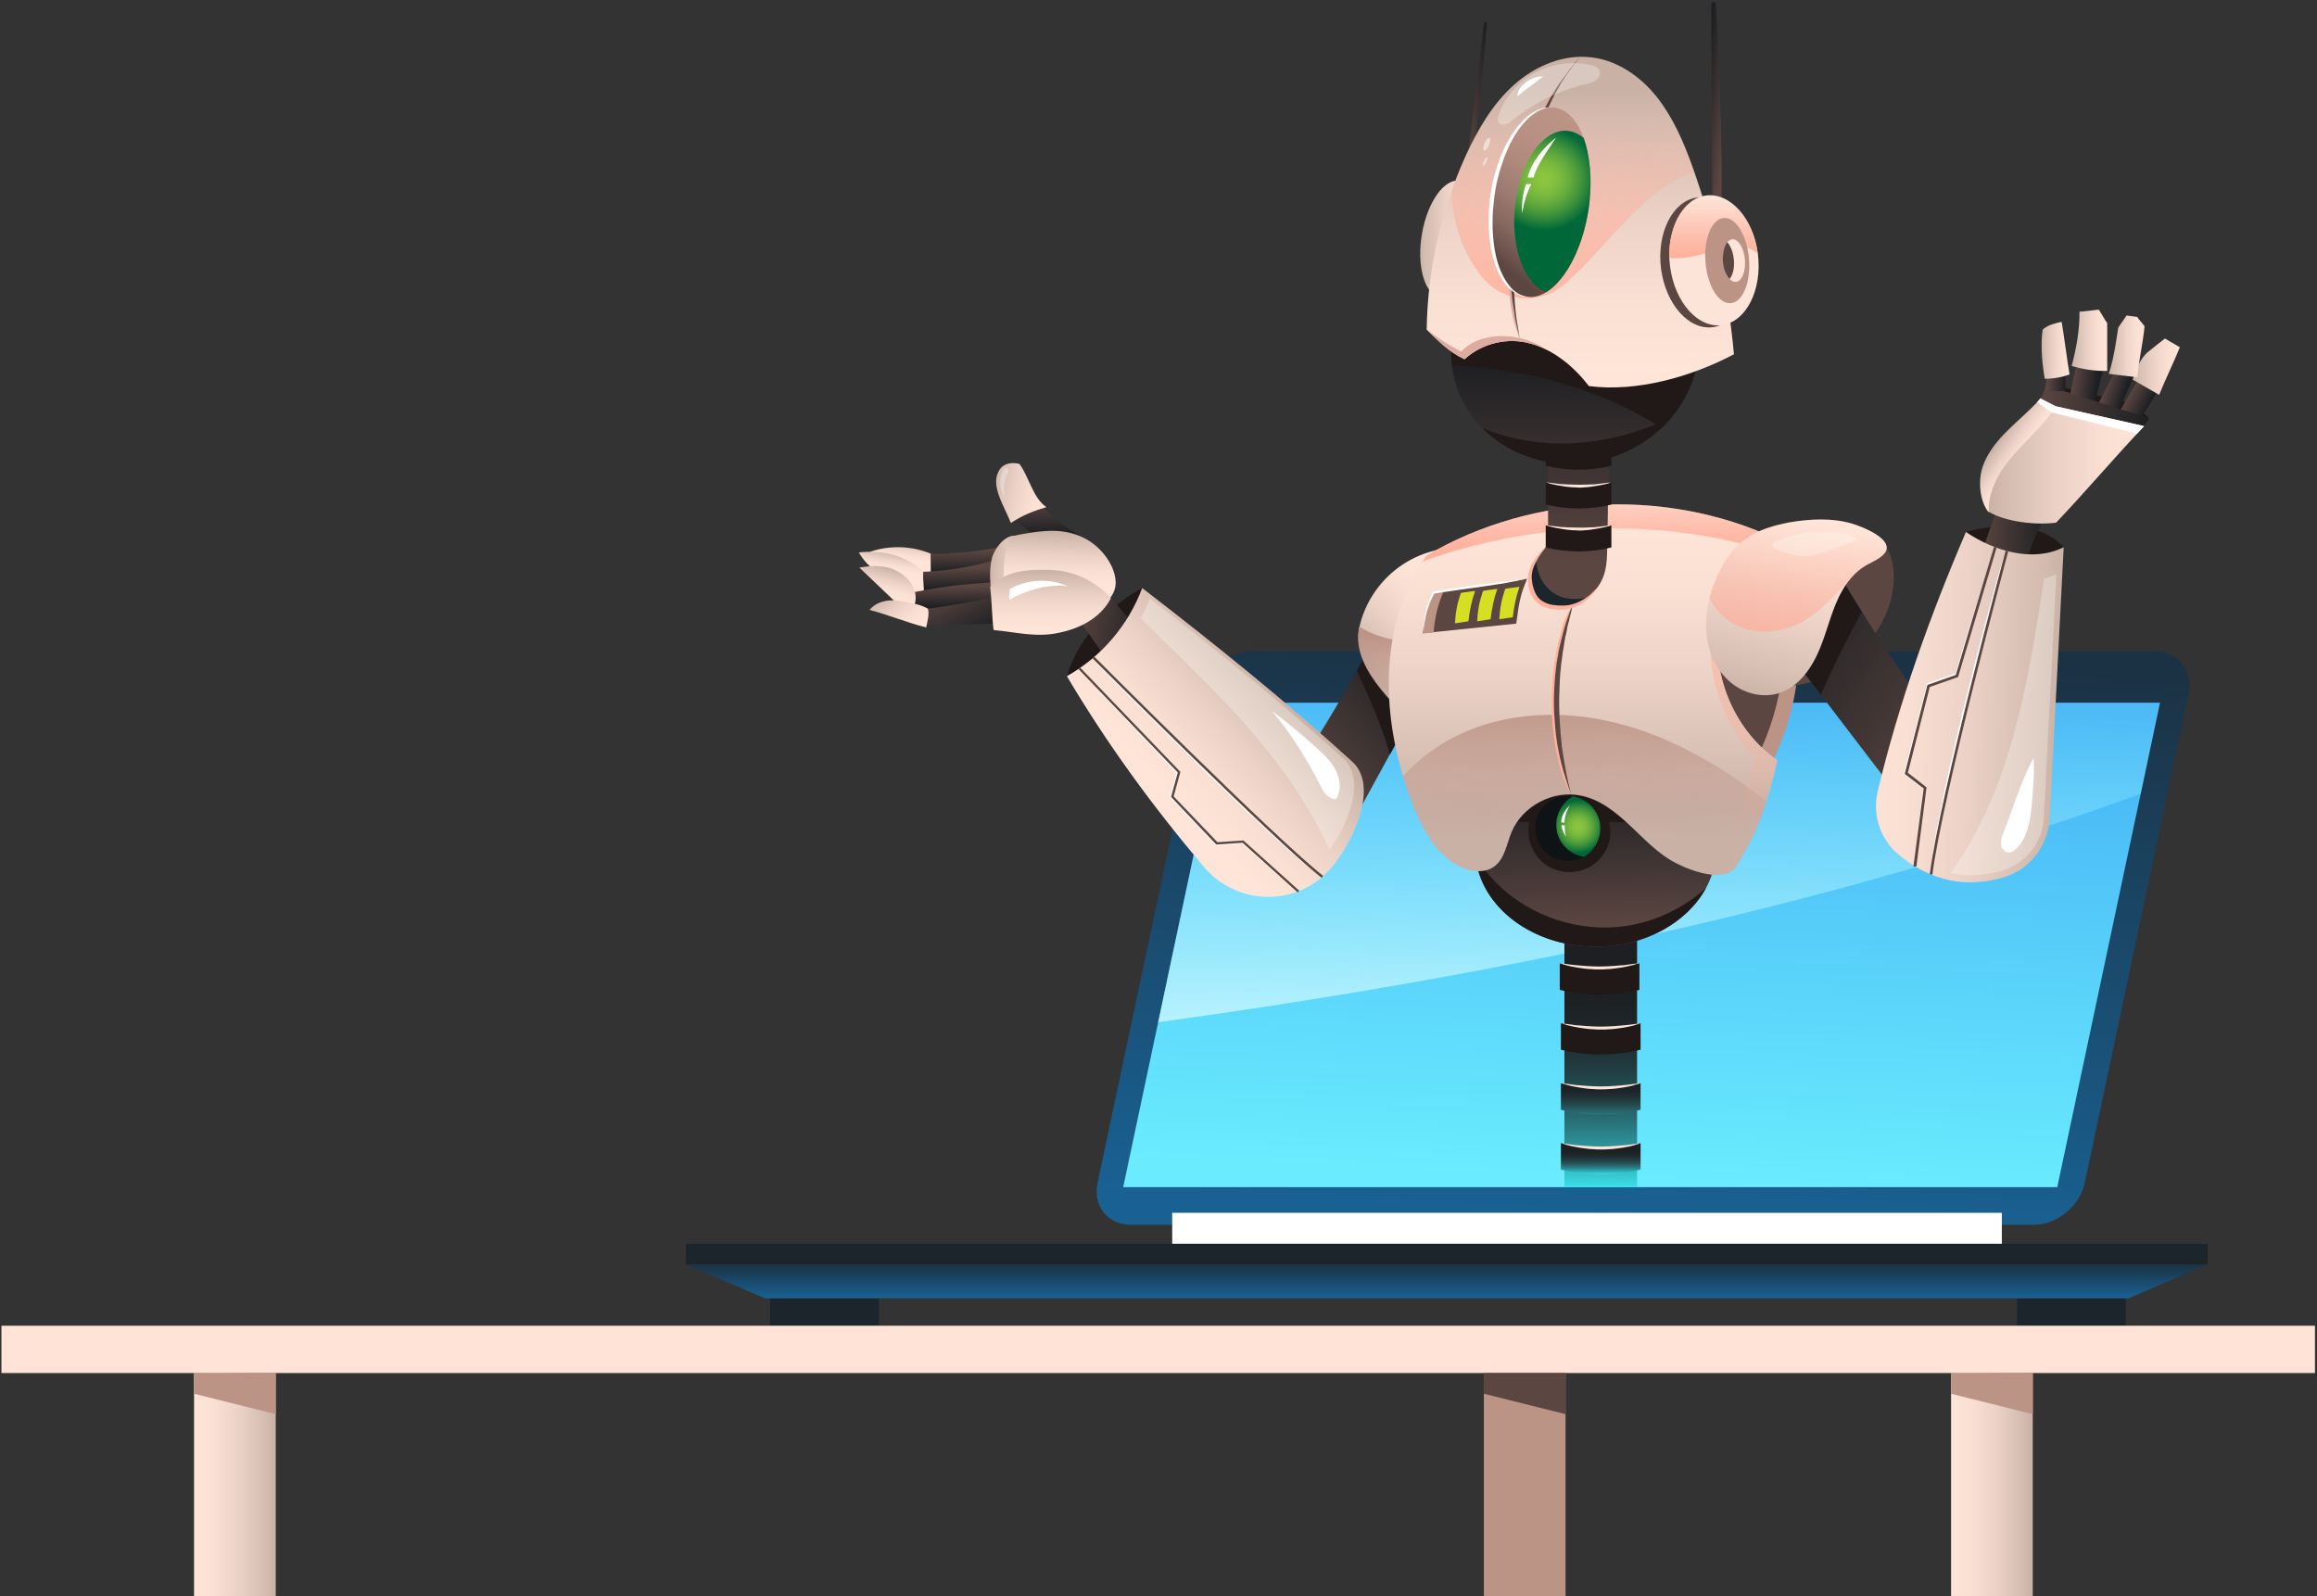 <?xml version="1.0" encoding="UTF-8"?>
<svg width="794px" height="547px" viewBox="0 0 794 547" version="1.1" xmlns="http://www.w3.org/2000/svg" xmlns:xlink="http://www.w3.org/1999/xlink">
    <rect x="0" y="0" width="794" height="547" fill="#333333" stroke="none"/>
    <!-- Generator: Sketch 43.2 (39069) - http://www.bohemiancoding.com/sketch -->
    <title>Chat Ai Robot</title>
    <desc>Created with Sketch.</desc>
    <defs>
        <linearGradient x1="55.566%" y1="-0.129%" x2="44.558%" y2="98.94%" id="linearGradient-1">
            <stop stop-color="#1B3244" offset="0%"></stop>
            <stop stop-color="#196193" offset="99.46%"></stop>
        </linearGradient>
        <linearGradient x1="55.076%" y1="-1.289%" x2="45.157%" y2="98.918%" id="linearGradient-2">
            <stop stop-color="#45B2F5" offset="0%"></stop>
            <stop stop-color="#6AECFE" offset="99.46%"></stop>
        </linearGradient>
        <linearGradient x1="48.11%" y1="-19.021%" x2="52.468%" y2="140.791%" id="linearGradient-3">
            <stop stop-color="#6AECFE" stop-opacity="0" offset="0%"></stop>
            <stop stop-color="#FFFFFF" offset="100%"></stop>
        </linearGradient>
        <linearGradient x1="49.954%" y1="20.574%" x2="49.954%" y2="103.439%" id="linearGradient-4">
            <stop stop-color="#1D1F22" offset="0%"></stop>
            <stop stop-color="#1D2225" offset="16.71%"></stop>
            <stop stop-color="#1F2C30" offset="30.55%"></stop>
            <stop stop-color="#213D41" offset="43.37%"></stop>
            <stop stop-color="#255459" offset="55.57%"></stop>
            <stop stop-color="#297279" offset="67.34%"></stop>
            <stop stop-color="#2F989F" offset="78.77%"></stop>
            <stop stop-color="#35C3CC" offset="89.73%"></stop>
            <stop stop-color="#3CF2FD" offset="100%"></stop>
        </linearGradient>
        <linearGradient x1="49.088%" y1="17.079%" x2="51.014%" y2="89.689%" id="linearGradient-5">
            <stop stop-color="#1D1F22" offset="0%"></stop>
            <stop stop-color="#5B4641" offset="100%"></stop>
        </linearGradient>
        <radialGradient cx="49.767%" cy="50.053%" fx="49.767%" fy="50.053%" r="59.934%" gradientTransform="translate(0.498,0.501),scale(1,0.729),translate(-0.498,-0.501)" id="radialGradient-6">
            <stop stop-color="#8DC63F" offset="0%"></stop>
            <stop stop-color="#88C33F" offset="14.67%"></stop>
            <stop stop-color="#7AB93E" offset="32.02%"></stop>
            <stop stop-color="#62A93D" offset="50.74%"></stop>
            <stop stop-color="#41933B" offset="70.42%"></stop>
            <stop stop-color="#167739" offset="90.65%"></stop>
            <stop stop-color="#006838" offset="100%"></stop>
        </radialGradient>
        <linearGradient x1="49.958%" y1="2.791%" x2="49.958%" y2="151.918%" id="linearGradient-7">
            <stop stop-color="#1D1F22" offset="0%"></stop>
            <stop stop-color="#1E2327" offset="12.16%"></stop>
            <stop stop-color="#203034" offset="25.62%"></stop>
            <stop stop-color="#23464A" offset="39.72%"></stop>
            <stop stop-color="#276369" offset="54.26%"></stop>
            <stop stop-color="#2D8A91" offset="69.14%"></stop>
            <stop stop-color="#34B9C2" offset="84.3%"></stop>
            <stop stop-color="#3CF0FB" offset="99.43%"></stop>
            <stop stop-color="#3CF2FD" offset="100%"></stop>
        </linearGradient>
        <linearGradient x1="49.958%" y1="15.193%" x2="49.958%" y2="98.929%" id="linearGradient-8">
            <stop stop-color="#1D1F22" offset="0%"></stop>
            <stop stop-color="#1D2225" offset="16.71%"></stop>
            <stop stop-color="#1F2C30" offset="30.55%"></stop>
            <stop stop-color="#213D41" offset="43.37%"></stop>
            <stop stop-color="#255459" offset="55.57%"></stop>
            <stop stop-color="#297279" offset="67.34%"></stop>
            <stop stop-color="#2F989F" offset="78.77%"></stop>
            <stop stop-color="#35C3CC" offset="89.73%"></stop>
            <stop stop-color="#3CF2FD" offset="100%"></stop>
        </linearGradient>
        <linearGradient x1="76.046%" y1="11.931%" x2="23.107%" y2="82.646%" id="linearGradient-9">
            <stop stop-color="#1D1F22" offset="0%"></stop>
            <stop stop-color="#5B4641" offset="100%"></stop>
        </linearGradient>
        <linearGradient x1="49.309%" y1="14.211%" x2="50.549%" y2="65.514%" id="linearGradient-10">
            <stop stop-color="#5B4641" offset="0%"></stop>
            <stop stop-color="#1D1F22" offset="100%"></stop>
        </linearGradient>
        <linearGradient x1="64.476%" y1="-10.708%" x2="53.917%" y2="38.518%" id="linearGradient-11">
            <stop stop-color="#C9B1A6" offset="0%"></stop>
            <stop stop-color="#D4BCB0" offset="12.22%"></stop>
            <stop stop-color="#ECD2C6" offset="44.52%"></stop>
            <stop stop-color="#FAE0D3" offset="74.58%"></stop>
            <stop stop-color="#FFE5D8" offset="100%"></stop>
        </linearGradient>
        <linearGradient x1="49.864%" y1="24.107%" x2="51.661%" y2="73.615%" id="linearGradient-12">
            <stop stop-color="#5B4641" offset="0%"></stop>
            <stop stop-color="#1D1F22" offset="100%"></stop>
        </linearGradient>
        <linearGradient x1="59.614%" y1="6.056%" x2="51.808%" y2="41.383%" id="linearGradient-13">
            <stop stop-color="#C9B1A6" offset="0%"></stop>
            <stop stop-color="#D4BCB0" offset="12.22%"></stop>
            <stop stop-color="#ECD2C6" offset="44.52%"></stop>
            <stop stop-color="#FAE0D3" offset="74.58%"></stop>
            <stop stop-color="#FFE5D8" offset="100%"></stop>
        </linearGradient>
        <linearGradient x1="49.058%" y1="11.493%" x2="50.754%" y2="68.28%" id="linearGradient-14">
            <stop stop-color="#5B4641" offset="0%"></stop>
            <stop stop-color="#1D1F22" offset="100%"></stop>
        </linearGradient>
        <linearGradient x1="58.664%" y1="8.206%" x2="42.754%" y2="64.391%" id="linearGradient-15">
            <stop stop-color="#C9B1A6" offset="0%"></stop>
            <stop stop-color="#D4BCB0" offset="12.22%"></stop>
            <stop stop-color="#ECD2C6" offset="44.52%"></stop>
            <stop stop-color="#FAE0D3" offset="74.58%"></stop>
            <stop stop-color="#FFE5D8" offset="100%"></stop>
        </linearGradient>
        <linearGradient x1="3.033%" y1="15.645%" x2="100.408%" y2="89.057%" id="linearGradient-16">
            <stop stop-color="#5B4641" offset="0%"></stop>
            <stop stop-color="#1D1F22" offset="100%"></stop>
        </linearGradient>
        <linearGradient x1="-1.75%" y1="42.843%" x2="110.796%" y2="61.065%" id="linearGradient-17">
            <stop stop-color="#C9B1A6" offset="0%"></stop>
            <stop stop-color="#D4BCB0" offset="12.22%"></stop>
            <stop stop-color="#ECD2C6" offset="44.52%"></stop>
            <stop stop-color="#FAE0D3" offset="74.58%"></stop>
            <stop stop-color="#FFE5D8" offset="100%"></stop>
        </linearGradient>
        <linearGradient x1="49.004%" y1="-10.814%" x2="50.333%" y2="65.475%" id="linearGradient-18">
            <stop stop-color="#5B4641" offset="0%"></stop>
            <stop stop-color="#1D1F22" offset="100%"></stop>
        </linearGradient>
        <linearGradient x1="-2.583%" y1="38.226%" x2="101.889%" y2="62.8%" id="linearGradient-19">
            <stop stop-color="#5B4641" offset="0%"></stop>
            <stop stop-color="#1D1F22" offset="100%"></stop>
        </linearGradient>
        <linearGradient x1="52.211%" y1="1.932%" x2="49.866%" y2="58.987%" id="linearGradient-20">
            <stop stop-color="#C9B1A6" offset="0%"></stop>
            <stop stop-color="#D4BCB0" offset="12.22%"></stop>
            <stop stop-color="#ECD2C6" offset="44.52%"></stop>
            <stop stop-color="#FAE0D3" offset="74.58%"></stop>
            <stop stop-color="#FFE5D8" offset="100%"></stop>
        </linearGradient>
        <linearGradient x1="49.862%" y1="0.968%" x2="50.103%" y2="87.783%" id="linearGradient-21">
            <stop stop-color="#C9B1A6" offset="0%"></stop>
            <stop stop-color="#D4BCB0" offset="12.22%"></stop>
            <stop stop-color="#ECD2C6" offset="44.52%"></stop>
            <stop stop-color="#FAE0D3" offset="74.58%"></stop>
            <stop stop-color="#FFE5D8" offset="100%"></stop>
        </linearGradient>
        <linearGradient x1="3.369%" y1="5.871%" x2="100.244%" y2="64.237%" id="linearGradient-22">
            <stop stop-color="#C9B1A6" offset="0%"></stop>
            <stop stop-color="#D4BCB0" offset="12.22%"></stop>
            <stop stop-color="#ECD2C6" offset="44.52%"></stop>
            <stop stop-color="#FAE0D3" offset="74.58%"></stop>
            <stop stop-color="#FFE5D8" offset="100%"></stop>
        </linearGradient>
        <linearGradient x1="69.685%" y1="33.733%" x2="34.306%" y2="66.806%" id="linearGradient-23">
            <stop stop-color="#C9B1A6" offset="0%"></stop>
            <stop stop-color="#D4BCB0" offset="12.22%"></stop>
            <stop stop-color="#ECD2C6" offset="44.52%"></stop>
            <stop stop-color="#FAE0D3" offset="74.58%"></stop>
            <stop stop-color="#FFE5D8" offset="100%"></stop>
        </linearGradient>
        <linearGradient x1="-5.243%" y1="41.036%" x2="102.621%" y2="66.148%" id="linearGradient-24">
            <stop stop-color="#C9B1A6" offset="0%"></stop>
            <stop stop-color="#D4BCB0" offset="12.22%"></stop>
            <stop stop-color="#ECD2C6" offset="44.52%"></stop>
            <stop stop-color="#FAE0D3" offset="74.58%"></stop>
            <stop stop-color="#FFE5D8" offset="100%"></stop>
        </linearGradient>
        <linearGradient x1="63.922%" y1="14.423%" x2="27.126%" y2="71.637%" id="linearGradient-25">
            <stop stop-color="#FFE5D8" offset="0%"></stop>
            <stop stop-color="#FAE0D3" offset="25.42%"></stop>
            <stop stop-color="#ECD2C6" offset="55.48%"></stop>
            <stop stop-color="#D4BCB0" offset="87.78%"></stop>
            <stop stop-color="#C9B1A6" offset="100%"></stop>
        </linearGradient>
        <linearGradient x1="50.391%" y1="8.338%" x2="46.879%" y2="74.634%" id="linearGradient-26">
            <stop stop-color="#BC9486" offset="0%"></stop>
            <stop stop-color="#BB9385" stop-opacity="0" offset="100%"></stop>
        </linearGradient>
        <linearGradient x1="50.016%" y1="7.766%" x2="50.016%" y2="81.778%" id="linearGradient-27">
            <stop stop-color="#FFE5D8" offset="0%"></stop>
            <stop stop-color="#FAE0D3" offset="25.42%"></stop>
            <stop stop-color="#ECD2C6" offset="55.48%"></stop>
            <stop stop-color="#D4BCB0" offset="87.78%"></stop>
            <stop stop-color="#C9B1A6" offset="100%"></stop>
        </linearGradient>
        <linearGradient x1="49.176%" y1="-6.652%" x2="50.453%" y2="73.424%" id="linearGradient-28">
            <stop stop-color="#BC9486" offset="0%"></stop>
            <stop stop-color="#BB9385" stop-opacity="0" offset="100%"></stop>
        </linearGradient>
        <linearGradient x1="50.109%" y1="-8.469%" x2="50.109%" y2="87.63%" id="linearGradient-29">
            <stop stop-color="#FFB19C" offset="0%"></stop>
            <stop stop-color="#FEA592" stop-opacity="0" offset="100%"></stop>
        </linearGradient>
        <linearGradient x1="49.331%" y1="-9.544%" x2="50.013%" y2="84.101%" id="linearGradient-30">
            <stop stop-color="#FEA592" stop-opacity="0" offset="0%"></stop>
            <stop stop-color="#FFB19C" offset="100%"></stop>
        </linearGradient>
        <linearGradient x1="0.269%" y1="49.915%" x2="100.408%" y2="49.915%" id="linearGradient-31">
            <stop stop-color="#C9B1A6" offset="0%"></stop>
            <stop stop-color="#D4BCB0" offset="12.22%"></stop>
            <stop stop-color="#ECD2C6" offset="44.52%"></stop>
            <stop stop-color="#FAE0D3" offset="74.58%"></stop>
            <stop stop-color="#FFE5D8" offset="100%"></stop>
        </linearGradient>
        <linearGradient x1="90.822%" y1="0.327%" x2="30.83%" y2="76.452%" id="linearGradient-32">
            <stop stop-color="#1D1F22" offset="0%"></stop>
            <stop stop-color="#5B4641" offset="100%"></stop>
        </linearGradient>
        <linearGradient x1="24.3%" y1="1.523%" x2="57.353%" y2="91.054%" id="linearGradient-33">
            <stop stop-color="#1D1F22" offset="0%"></stop>
            <stop stop-color="#5B4641" offset="100%"></stop>
        </linearGradient>
        <linearGradient x1="50.036%" y1="34.526%" x2="50.036%" y2="87.788%" id="linearGradient-34">
            <stop stop-color="#1D1F22" offset="0%"></stop>
            <stop stop-color="#5B4641" offset="100%"></stop>
        </linearGradient>
        <linearGradient x1="49.951%" y1="10.355%" x2="49.951%" y2="94.494%" id="linearGradient-35">
            <stop stop-color="#C9B1A6" offset="0%"></stop>
            <stop stop-color="#D4BCB0" offset="12.22%"></stop>
            <stop stop-color="#ECD2C6" offset="44.52%"></stop>
            <stop stop-color="#FAE0D3" offset="74.58%"></stop>
            <stop stop-color="#FFE5D8" offset="100%"></stop>
        </linearGradient>
        <linearGradient x1="51.796%" y1="19.195%" x2="46.102%" y2="116.494%" id="linearGradient-36">
            <stop stop-color="#FEA592" stop-opacity="0" offset="0%"></stop>
            <stop stop-color="#FFB19C" offset="100%"></stop>
        </linearGradient>
        <linearGradient x1="70.86%" y1="2.102%" x2="31.756%" y2="91.295%" id="linearGradient-37">
            <stop stop-color="#BC9486" offset="0%"></stop>
            <stop stop-color="#B99184" offset="23.51%"></stop>
            <stop stop-color="#AE897C" offset="43.11%"></stop>
            <stop stop-color="#9D7B70" offset="61.29%"></stop>
            <stop stop-color="#85685F" offset="78.62%"></stop>
            <stop stop-color="#664E48" offset="95.2%"></stop>
            <stop stop-color="#5B4641" offset="100%"></stop>
        </linearGradient>
        <radialGradient cx="39.694%" cy="29.91%" fx="39.694%" fy="29.91%" r="67.071%" gradientTransform="translate(0.397,0.299),scale(1,0.473),translate(-0.397,-0.299)" id="radialGradient-38">
            <stop stop-color="#8DC63F" offset="0%"></stop>
            <stop stop-color="#88C33F" offset="14.67%"></stop>
            <stop stop-color="#7AB93E" offset="32.02%"></stop>
            <stop stop-color="#62A93D" offset="50.74%"></stop>
            <stop stop-color="#41933B" offset="70.42%"></stop>
            <stop stop-color="#167739" offset="90.65%"></stop>
            <stop stop-color="#006838" offset="100%"></stop>
        </radialGradient>
        <linearGradient x1="50.208%" y1="3.519%" x2="50.208%" y2="91.147%" id="linearGradient-39">
            <stop stop-color="#FEA592" stop-opacity="0" offset="0%"></stop>
            <stop stop-color="#FFB19C" offset="100%"></stop>
        </linearGradient>
        <linearGradient x1="97.619%" y1="84.643%" x2="5.845%" y2="13.958%" id="linearGradient-40">
            <stop stop-color="#5B4641" offset="0%"></stop>
            <stop stop-color="#1D1F22" offset="100%"></stop>
        </linearGradient>
        <linearGradient x1="58.26%" y1="1.844%" x2="32.416%" y2="102.27%" id="linearGradient-41">
            <stop stop-color="#FFE5D8" offset="0%"></stop>
            <stop stop-color="#FAE0D3" offset="25.42%"></stop>
            <stop stop-color="#ECD2C6" offset="55.48%"></stop>
            <stop stop-color="#D4BCB0" offset="87.78%"></stop>
            <stop stop-color="#C9B1A6" offset="100%"></stop>
        </linearGradient>
        <linearGradient x1="57.158%" y1="4.867%" x2="35.255%" y2="138.682%" id="linearGradient-42">
            <stop stop-color="#FEA592" stop-opacity="0" offset="0%"></stop>
            <stop stop-color="#FFB19C" offset="100%"></stop>
        </linearGradient>
        <linearGradient x1="30.493%" y1="45.571%" x2="97.868%" y2="52.426%" id="linearGradient-43">
            <stop stop-color="#5B4641" offset="0%"></stop>
            <stop stop-color="#1D1F22" offset="100%"></stop>
        </linearGradient>
        <linearGradient x1="32.096%" y1="41.158%" x2="67.742%" y2="63.771%" id="linearGradient-44">
            <stop stop-color="#5B4641" offset="0%"></stop>
            <stop stop-color="#1D1F22" offset="100%"></stop>
        </linearGradient>
        <linearGradient x1="-0.233%" y1="49.981%" x2="99.962%" y2="49.981%" id="linearGradient-45">
            <stop stop-color="#C9B1A6" offset="0%"></stop>
            <stop stop-color="#D4BCB0" offset="12.22%"></stop>
            <stop stop-color="#ECD2C6" offset="44.52%"></stop>
            <stop stop-color="#FAE0D3" offset="74.58%"></stop>
            <stop stop-color="#FFE5D8" offset="100%"></stop>
        </linearGradient>
        <linearGradient x1="16.072%" y1="36.999%" x2="77.017%" y2="51.199%" id="linearGradient-46">
            <stop stop-color="#5B4641" offset="0%"></stop>
            <stop stop-color="#1D1F22" offset="100%"></stop>
        </linearGradient>
        <linearGradient x1="32.136%" y1="44.683%" x2="70.06%" y2="60.122%" id="linearGradient-47">
            <stop stop-color="#5B4641" offset="0%"></stop>
            <stop stop-color="#1D1F22" offset="100%"></stop>
        </linearGradient>
        <linearGradient x1="-0.095%" y1="49.659%" x2="99.575%" y2="49.659%" id="linearGradient-48">
            <stop stop-color="#C9B1A6" offset="0%"></stop>
            <stop stop-color="#D4BCB0" offset="12.22%"></stop>
            <stop stop-color="#ECD2C6" offset="44.52%"></stop>
            <stop stop-color="#FAE0D3" offset="74.58%"></stop>
            <stop stop-color="#FFE5D8" offset="100%"></stop>
        </linearGradient>
        <linearGradient x1="0.309%" y1="50.078%" x2="100.552%" y2="50.078%" id="linearGradient-49">
            <stop stop-color="#C9B1A6" offset="0%"></stop>
            <stop stop-color="#D4BCB0" offset="12.22%"></stop>
            <stop stop-color="#ECD2C6" offset="44.52%"></stop>
            <stop stop-color="#FAE0D3" offset="74.58%"></stop>
            <stop stop-color="#FFE5D8" offset="100%"></stop>
        </linearGradient>
        <linearGradient x1="0.404%" y1="49.61%" x2="100.176%" y2="49.61%" id="linearGradient-50">
            <stop stop-color="#C9B1A6" offset="0%"></stop>
            <stop stop-color="#D4BCB0" offset="12.22%"></stop>
            <stop stop-color="#ECD2C6" offset="44.52%"></stop>
            <stop stop-color="#FAE0D3" offset="74.58%"></stop>
            <stop stop-color="#FFE5D8" offset="100%"></stop>
        </linearGradient>
        <linearGradient x1="-0.416%" y1="50.084%" x2="99.885%" y2="50.084%" id="linearGradient-51">
            <stop stop-color="#5B4641" offset="0%"></stop>
            <stop stop-color="#1D1F22" offset="100%"></stop>
        </linearGradient>
        <linearGradient x1="24.696%" y1="32.034%" x2="47.539%" y2="50.029%" id="linearGradient-52">
            <stop stop-color="#C9B1A6" offset="0%"></stop>
            <stop stop-color="#D4BCB0" offset="12.22%"></stop>
            <stop stop-color="#ECD2C6" offset="44.52%"></stop>
            <stop stop-color="#FAE0D3" offset="74.58%"></stop>
            <stop stop-color="#FFE5D8" offset="100%"></stop>
        </linearGradient>
        <linearGradient x1="-0.131%" y1="50.014%" x2="99.875%" y2="50.014%" id="linearGradient-53">
            <stop stop-color="#C9B1A6" offset="0%"></stop>
            <stop stop-color="#D4BCB0" offset="12.22%"></stop>
            <stop stop-color="#ECD2C6" offset="44.52%"></stop>
            <stop stop-color="#FAE0D3" offset="74.58%"></stop>
            <stop stop-color="#FFE5D8" offset="100%"></stop>
        </linearGradient>
        <linearGradient x1="0.019%" y1="49.961%" x2="99.928%" y2="49.961%" id="linearGradient-54">
            <stop stop-color="#5B4641" offset="0%"></stop>
            <stop stop-color="#1D1F22" offset="100%"></stop>
        </linearGradient>
        <linearGradient x1="99.196%" y1="52.713%" x2="-10.257%" y2="47.034%" id="linearGradient-55">
            <stop stop-color="#C9B1A6" offset="0%"></stop>
            <stop stop-color="#D4BCB0" offset="12.22%"></stop>
            <stop stop-color="#ECD2C6" offset="44.52%"></stop>
            <stop stop-color="#FAE0D3" offset="74.58%"></stop>
            <stop stop-color="#FFE5D8" offset="100%"></stop>
        </linearGradient>
        <linearGradient x1="50.005%" y1="0.36%" x2="50.005%" y2="100.2%" id="linearGradient-56">
            <stop stop-color="#1B3244" offset="0%"></stop>
            <stop stop-color="#196193" offset="99.46%"></stop>
        </linearGradient>
        <linearGradient x1="0%" y1="50.028%" x2="100%" y2="50.028%" id="linearGradient-57">
            <stop stop-color="#FFE5D8" offset="0%"></stop>
            <stop stop-color="#FAE0D3" offset="25.42%"></stop>
            <stop stop-color="#ECD2C6" offset="55.48%"></stop>
            <stop stop-color="#D4BCB0" offset="87.78%"></stop>
            <stop stop-color="#C9B1A6" offset="100%"></stop>
        </linearGradient>
        <linearGradient x1="-0.165%" y1="50.028%" x2="99.835%" y2="50.028%" id="linearGradient-58">
            <stop stop-color="#FFE5D8" offset="0%"></stop>
            <stop stop-color="#FAE0D3" offset="25.42%"></stop>
            <stop stop-color="#ECD2C6" offset="55.48%"></stop>
            <stop stop-color="#D4BCB0" offset="87.78%"></stop>
            <stop stop-color="#C9B1A6" offset="100%"></stop>
        </linearGradient>
    </defs>
    <g id="Page-1" stroke="none" stroke-width="1" fill="none" fill-rule="evenodd">
        <g id="Chat-Ai-Robot" transform="translate(-4, 0)">
            <g id="XMLID_359_" transform="translate(239, 0)" fill-rule="nonzero">
                <g id="XMLID_142_" transform="translate(140, 223)">
                    <path d="M54.1,0.3 L363.6,0.3 C371.5,0.3 376.6,6.7 375,14.6 L339.4,182.4 C337.7,190.3 329.9,196.7 322,196.7 L12.5,196.7 C4.6,196.7 -0.5,190.3 1.1,182.4 L36.7,14.6 C38.3,6.7 46.1,0.3 54.1,0.3 Z" id="XMLID_323_" fill="url(#linearGradient-1)"></path>
                    <polygon id="XMLID_146_" fill="url(#linearGradient-2)" points="45.1 17.8 365.2 17.8 330 183.8 9.9 183.8"></polygon>
                    <path d="M365.2,17.8 L45.1,17.8 L21.9,127.3 C136.9,111.4 251.1,88.2 358.6,49 L365.2,17.8 Z" id="XMLID_157_" fill="url(#linearGradient-3)"></path>
                </g>
                <g id="XMLID_1_" transform="translate(59, 0)">
                    <g id="XMLID_135_" transform="translate(211, 257)">
                        <rect id="XMLID_42_" fill="url(#linearGradient-4)" x="31.1" y="57.1" width="24.9" height="92.7"></rect>
                        <ellipse id="XMLID_41_" fill="url(#linearGradient-5)" cx="41.8" cy="33.8" rx="41.3" ry="33.6"></ellipse>
                        <g id="XMLID_164_" transform="translate(0, 36)" fill="#211918">
                            <path d="M7.8,9.6 C19.2,21 36.2,26.7 52.2,24.3 C62.4,22.8 72,18.1 79.6,11.3 C73.2,23.1 58.7,31.4 41.8,31.4 C20.2,31.4 2.5,17.9 0.7,0.7 C2.7,3.9 5.1,6.9 7.8,9.6 Z" id="XMLID_177_"></path>
                        </g>
                        <path d="M9,23.3 C12.2,24.1 15.8,24.9 19.1,24.6 C17.8,30.1 20.2,36.3 25,39.5 C29.7,42.7 36.4,42.6 41,39.3 C45.6,36 47.9,30.2 46.4,24.7 L58.7,24.7 C48.7,12.5 32.5,6.1 17.6,11.5 C15,12.4 12.5,13.6 10.6,15.6 C8.8,17.4 8.7,20.6 9,23.3 Z" id="XMLID_35_" fill="#211918"></path>
                        <circle id="XMLID_31_" fill="#0E1316" cx="32.2" cy="26.9" r="11.1"></circle>
                        <g id="XMLID_175_" transform="translate(28, 15)" fill="url(#radialGradient-6)">
                            <path d="M0.3,10.6 C0.3,6.5 2.6,2.8 5.9,0.9 C11.3,1.7 15.4,6.3 15.4,11.9 C15.4,16 13.1,19.7 9.8,21.6 C4.4,20.8 0.3,16.2 0.3,10.6 Z" id="XMLID_176_"></path>
                        </g>
                        <g id="XMLID_34_" transform="translate(29, 73)">
                            <path d="M0.5,9.2 C9.5,11.4 18.8,11.4 27.8,9.2 L27.8,0.1 C18.8,2.3 9.5,2.3 0.5,0.1 L0.5,9.2 Z" id="XMLID_100_" fill="#211918"></path>
                            <path d="M27.8,0 C27.8,0 27.4,0.1 26.6,0.2 C25.9,0.3 24.8,0.4 23.5,0.6 C22.9,0.7 22.2,0.8 21.4,0.8 C20.7,0.9 19.9,0.9 19.1,1 C17.5,1.1 15.8,1.2 14.1,1.2 C12.4,1.2 10.7,1.1 9.1,1 C8.3,0.9 7.5,0.9 6.8,0.8 C6.1,0.7 5.4,0.7 4.7,0.6 C3.4,0.4 2.4,0.3 1.6,0.2 C0.9,0.1 0.4,0 0.4,0 C0.4,0 0.8,0.1 1.5,0.4 C1.9,0.5 2.3,0.6 2.8,0.8 C3.3,0.9 3.9,1.1 4.5,1.2 C5.8,1.5 7.3,1.7 8.9,1.9 C9.7,2 10.5,2.1 11.4,2.1 C12.3,2.2 13.1,2.2 14,2.2 C14.9,2.2 15.7,2.2 16.6,2.1 C17.5,2.1 18.3,2 19.1,1.9 C20.7,1.7 22.2,1.5 23.5,1.2 C24.1,1.1 24.7,0.9 25.2,0.8 C25.7,0.7 26.2,0.6 26.5,0.4 C27.4,0.2 27.8,0 27.8,0 Z" id="XMLID_98_" fill="#FCE4D8"></path>
                        </g>
                        <path d="M31.1,24.8 C31.2,22.7 31.9,20.7 33,19 C31.3,20.6 30.1,22.5 30,24.8 C30.4,24.8 31.2,25 31.1,24.8 Z" id="XMLID_32_" fill="#FFFFFF"></path>
                        <path d="M31.7,29.8 C31.3,28.5 31.2,27.1 31.2,25.8 L30.1,25.8 C30.2,27.2 30.9,28.5 31.7,29.8 Z" id="XMLID_37_" fill="#FFFFFF"></path>
                        <g id="XMLID_38_" transform="translate(29, 93)">
                            <path d="M28.2,9.7 C19.2,11.9 9.9,11.9 0.9,9.7 L0.9,0.6 C9.9,2.8 19.2,2.8 28.2,0.6 L28.2,9.7 Z" id="XMLID_40_" fill="#211918"></path>
                            <path d="M0.9,0.6 C0.9,0.6 1.3,0.7 2.1,0.8 C2.8,0.9 3.9,1 5.2,1.2 C5.8,1.3 6.5,1.4 7.3,1.4 C8,1.5 8.8,1.5 9.6,1.6 C11.2,1.7 12.9,1.8 14.6,1.8 C16.3,1.8 18,1.7 19.6,1.6 C20.4,1.5 21.2,1.5 21.9,1.4 C22.6,1.3 23.3,1.3 24,1.2 C25.3,1 26.3,0.9 27.1,0.8 C27.8,0.7 28.3,0.6 28.3,0.6 C28.3,0.6 27.9,0.7 27.2,1 C26.8,1.1 26.4,1.2 25.9,1.4 C25.4,1.5 24.8,1.7 24.2,1.8 C22.9,2.1 21.4,2.3 19.8,2.5 C19,2.6 18.2,2.7 17.3,2.7 C16.4,2.8 15.6,2.8 14.7,2.8 C13.8,2.8 13,2.8 12.1,2.7 C11.2,2.7 10.4,2.6 9.6,2.5 C8,2.3 6.5,2.1 5.2,1.8 C4.6,1.7 4,1.5 3.5,1.4 C3,1.3 2.5,1.2 2.2,1 C1.3,0.7 0.9,0.6 0.9,0.6 Z" id="XMLID_39_" fill="#FCE4D8"></path>
                        </g>
                        <g id="XMLID_108_" transform="translate(29, 114)">
                            <path d="M28.2,9.3 C19.2,11.5 9.9,11.5 0.9,9.3 L0.9,0.2 C9.9,2.4 19.2,2.4 28.2,0.2 L28.2,9.3 Z" id="XMLID_163_" fill="url(#linearGradient-7)"></path>
                            <path d="M0.9,0.1 C0.9,0.1 1.3,0.2 2.1,0.3 C2.8,0.4 3.9,0.5 5.2,0.7 C5.8,0.8 6.5,0.9 7.3,0.9 C8,1 8.8,1 9.6,1.1 C11.2,1.2 12.9,1.3 14.6,1.3 C16.3,1.3 18,1.2 19.6,1.1 C20.4,1 21.2,1 21.9,0.9 C22.6,0.8 23.3,0.8 24,0.7 C25.3,0.5 26.3,0.4 27.1,0.3 C27.8,0.2 28.3,0.1 28.3,0.1 C28.3,0.1 27.9,0.2 27.2,0.5 C26.8,0.6 26.4,0.7 25.9,0.9 C25.4,1 24.8,1.2 24.2,1.3 C22.9,1.6 21.4,1.8 19.8,2 C19,2.1 18.2,2.2 17.3,2.2 C16.4,2.3 15.6,2.3 14.7,2.3 C13.8,2.3 13,2.3 12.1,2.2 C11.2,2.2 10.4,2.1 9.6,2 C8,1.8 6.5,1.6 5.2,1.3 C4.6,1.2 4,1 3.5,0.9 C3,0.8 2.5,0.7 2.2,0.5 C1.3,0.3 0.9,0.1 0.9,0.1 Z" id="XMLID_109_" fill="#FCE4D8"></path>
                        </g>
                        <g id="XMLID_170_" transform="translate(29, 134)">
                            <path d="M28.2,9.8 C19.2,12 9.9,12 0.9,9.8 L0.9,0.7 C9.9,2.9 19.2,2.9 28.2,0.7 L28.2,9.8 Z" id="XMLID_172_" fill="url(#linearGradient-8)"></path>
                            <path d="M0.9,0.7 C0.9,0.7 1.3,0.8 2.1,0.9 C2.8,1 3.9,1.1 5.2,1.3 C5.8,1.4 6.5,1.5 7.3,1.5 C8,1.6 8.8,1.6 9.6,1.7 C11.2,1.8 12.9,1.9 14.6,1.9 C16.3,1.9 18,1.8 19.6,1.7 C20.4,1.6 21.2,1.6 21.9,1.5 C22.6,1.4 23.3,1.4 24,1.3 C25.3,1.1 26.3,1 27.1,0.9 C27.8,0.8 28.3,0.7 28.3,0.7 C28.3,0.7 27.9,0.8 27.2,1.1 C26.8,1.2 26.4,1.3 25.9,1.5 C25.4,1.6 24.8,1.8 24.2,1.9 C22.9,2.2 21.4,2.4 19.8,2.6 C19,2.7 18.2,2.8 17.3,2.8 C16.4,2.9 15.6,2.9 14.7,2.9 C13.8,2.9 13,2.9 12.1,2.8 C11.2,2.8 10.4,2.7 9.6,2.6 C8,2.4 6.5,2.2 5.2,1.9 C4.6,1.8 4,1.6 3.5,1.5 C3,1.4 2.5,1.3 2.2,1.1 C1.3,0.8 0.9,0.7 0.9,0.7 Z" id="XMLID_171_" fill="#FCE4D8"></path>
                        </g>
                    </g>
                    <g id="XMLID_138_">
                        <path d="M186.3,251 C179.5,263.8 172.3,276.5 165.5,289.3 C162.6,284.7 150.8,271.9 147.9,267.4 C160.8,248.3 169.3,233.3 177.4,217.6 C179,214.4 186.8,220.8 190.3,221.4 C193.8,222.1 196.4,225.4 196.9,228.9 C197.4,232.4 196.2,236 194.2,239 C192.4,241.8 188,247.8 186.3,251 Z" id="XMLID_14_" fill="url(#linearGradient-9)"></path>
                        <path d="M197,228.8 C196.5,225.3 193.8,222 190.4,221.3 C186.9,220.6 179.1,214.3 177.5,217.5 C175.4,221.6 173.2,225.7 171,229.9 C175.4,239.3 179.6,248.8 182.3,258.6 C183.7,256.1 185.1,253.5 186.4,250.9 C188.1,247.8 192.4,241.8 194.4,238.8 C196.3,235.9 197.5,232.3 197,228.8 Z" id="XMLID_112_" fill="#211918"></path>
                        <g id="XMLID_79_" transform="translate(0, 158)">
                            <path d="M52.5,37.7 C52.7,38 52.9,38.3 53.1,38.6 C52.7,35.3 52.4,32 52,28.7 C41.6,31.2 30.9,32.2 20.2,31.6 C20.9,35 22,39 22.7,42.4 C32.3,43.1 43.4,40.8 52.5,37.7 Z" id="XMLID_71_" fill="url(#linearGradient-10)"></path>
                            <path d="M4.1,31.1 C10.8,28.8 18.3,29 24.9,31.7 C24.9,35 25,38.3 25,41.6 C17.1,40.9 9.1,37.2 4.1,31.1 Z" id="XMLID_70_" fill="url(#linearGradient-11)"></path>
                            <path d="M49.7,43.6 C49.4,40.2 49.9,36.5 49.6,33.1 C40,36.2 29.9,37.9 19.8,38 C19.7,41.2 20.1,44.6 21.3,47.5 C30.9,46.2 40.1,44.9 49.7,43.6 Z" id="XMLID_69_" fill="url(#linearGradient-12)"></path>
                            <path d="M22.6,47.5 C22.9,44.1 22.1,41.2 22.4,37.8 C16.3,32.3 8.4,30.4 0.3,31.3 C1.8,33.9 3.9,36.2 6.5,38 C11.6,41.5 16.6,45.6 22.6,47.5 Z" id="XMLID_68_" fill="url(#linearGradient-13)"></path>
                            <path d="M46.9,50 C46.7,47.2 46.6,44.4 46.4,41.6 C36.4,42 26.4,43.3 16.5,45.5 C17.4,48.2 18.2,50.6 19.1,53.3 C28.6,53.8 37.7,52.5 46.9,50 Z" id="XMLID_66_" fill="url(#linearGradient-14)"></path>
                            <path d="M13.4,48.8 C9.1,44.7 4.8,40.6 0.5,36.5 C4.9,35.7 9.5,35.6 13.4,37.7 C16,39.1 18.3,41.3 19.3,44 C20.3,46.8 19.8,50.2 17.5,52.1 C16.4,51.5 14.3,49.6 13.4,48.8 Z" id="XMLID_65_" fill="url(#linearGradient-15)"></path>
                            <path d="M50.5,55.6 C41.2,56 32,55.8 22.7,56.3 C22.3,54.1 22.6,53 22.2,50.8 C31.2,49.7 40.2,48.1 49,45.9 C49.7,49 49.8,52.5 50.5,55.6 Z" id="XMLID_63_" fill="url(#linearGradient-16)"></path>
                            <path d="M45.9,33.3 C44.9,37.4 45.3,41.6 45.8,45.8 C46,47.9 46.7,50.4 48.7,50.9 C49.5,51.1 50.3,50.9 51.2,50.8 C53.4,50.3 55.7,49.8 57.9,49.4 C58.6,49.3 59.3,49.1 59.6,48.5 C59.9,48 59.8,47.4 59.8,46.9 C59,40.4 62.2,31.7 57.4,27.3 C52,22.3 46.9,29.6 45.9,33.3 Z" id="XMLID_67_" fill="url(#linearGradient-17)"></path>
                            <path d="M78.9,27.1 C72.8,24 67.3,19.9 62.6,15 C58.9,15.7 55.3,16.7 52.3,18.9 C57.3,23 60.9,25.3 64,30.5 C69.6,29.2 73.4,28.4 78.9,27.1 Z" id="XMLID_62_" fill="url(#linearGradient-18)"></path>
                            <path d="M97.4,43.5 C97.4,43.5 77.9,53 71.6,73.7 L97.3,75.6 L97.4,43.5 Z" id="XMLID_58_" fill="#211918"></path>
                            <path d="M88,72.4 C93.8,72.1 98.9,67.6 99.1,61.8 C93.8,55.4 88.6,49 83.3,42.6 C80.2,45.7 76.9,48.2 73.8,51.2 C78.6,59 83.4,64.7 88,72.4 Z" id="XMLID_59_" fill="url(#linearGradient-19)"></path>
                            <path d="M50.6,46.4 C49.4,39.5 49.9,32.4 51.9,25.9 C56.5,24.9 61.4,24 66.1,23.9 C70.8,23.8 75.7,24.9 79.8,27.7 C83.9,30.5 87.9,35.7 88.3,41 C88.9,49 78.3,53.2 71.2,54.1 C64.1,55 52,54.3 50.6,46.4 Z" id="XMLID_61_" fill="url(#linearGradient-20)"></path>
                            <path d="M46.5,57.9 C45.9,53.6 45.9,47.4 45.3,43.1 C50.8,37.5 58,37.1 65.9,37.3 C73.8,37.5 81.5,41.1 86.7,47 C83.1,53.8 76.1,57.4 68.6,58.9 C61,60.5 54.1,58.6 46.5,57.9 Z" id="XMLID_60_" fill="url(#linearGradient-21)"></path>
                            <path d="M24,50.6 C20.9,48.8 17.4,48.5 13.9,47.9 C10.3,47.3 6.2,48.2 4,51 C10.5,52.7 16.9,55.4 23.4,57 C23.8,54.9 24.5,52.6 24,50.6 Z" id="XMLID_64_" fill="url(#linearGradient-22)"></path>
                            <g id="XMLID_144_" transform="translate(71, 43)">
                                <path d="M98.4,60 C75.2,38.9 51.2,19.6 26.4,0.5 C21.7,13.2 12.4,24.1 0.6,30.7 C14.4,54 30.2,75.6 47.6,96.1 C58.6,109.1 78.7,109.9 90.3,97.4 C90.6,97.1 90.9,96.7 91.2,96.4 C99.1,87.1 107.5,68.3 98.4,60 Z" id="XMLID_57_" fill="url(#linearGradient-23)"></path>
                                <path d="M95.4,59 C74,39.6 51.9,21.8 29,4.1 C28.1,6.4 27.1,8.7 25.9,10.9 C50.2,34.7 75.8,57.8 90.6,90.1 C97.3,81 103.1,66 95.4,59 Z" id="XMLID_143_" fill="#FCFDF8" opacity="0.3"></path>
                                <g id="XMLID_137_" transform="translate(4, 24)" fill="#FFFFFF">
                                    <g id="XMLID_145_" transform="translate(0, 4)">
                                        <polygon id="XMLID_151_" points="75.7 76.8 66.1 68.4 56.6 60 56.8 60.1 47.9 60.7 47.7 60.7 47.6 60.6 32 44.4 31.8 44.2 31.9 44 34.3 35.6 34.3 36 25.9 27.1 17.4 18.2 9 9.3 0.6 0.3 9.3 9 17.8 17.8 26.4 26.6 34.9 35.4 35 35.6 35 35.8 32.7 44.2 32.6 43.9 48.1 60.2 47.8 60 56.8 59.5 56.9 59.5 57 59.6 66.3 68.2"></polygon>
                                    </g>
                                    <g id="XMLID_141_" transform="translate(5, 0)">
                                        <path d="M78.9,75.8 C78.9,75.8 77.6,74.7 75.2,72.9 C74.1,71.9 72.7,70.8 71.1,69.4 C69.5,68 67.8,66.5 65.9,64.8 C62.1,61.4 57.7,57.3 53.1,53 C48.5,48.6 43.6,43.9 38.7,39.2 C33.9,34.4 29,29.7 24.5,25.2 C20,20.7 15.8,16.5 12.2,12.9 C8.6,9.3 5.7,6.2 3.6,4.1 C1.5,2 0.4,0.7 0.4,0.7 C0.4,0.7 19.9,19.7 39.3,38.6 C44.2,43.4 49,48.1 53.6,52.5 C55.9,54.7 58.1,56.8 60.2,58.9 C62.3,60.9 64.3,62.8 66.2,64.6 C68.1,66.3 69.8,67.9 71.3,69.3 C72.8,70.7 74.2,71.9 75.3,72.9 C77.6,74.7 78.9,75.8 78.9,75.8 Z" id="XMLID_149_"></path>
                                    </g>
                                </g>
                                <g id="XMLID_136_" transform="translate(4, 24)" fill="#5B4641">
                                    <g id="XMLID_73_" transform="translate(0, 3)">
                                        <polygon id="XMLID_140_" points="75.7 77.8 56.8 60.8 47.8 61.4 32.3 45.1 34.6 36.7 0.6 1.3 1.2 0.8 35.5 36.5 33.2 44.9 48.2 60.6 57.1 60 57.2 60.1 76.2 77.2"></polygon>
                                    </g>
                                    <g id="XMLID_72_" transform="translate(5, 0)">
                                        <path d="M78.9,75.8 C62.2,62.7 1,1.2 0.4,0.6 L1,0 C1.6,0.6 62.8,62.1 79.4,75.1 L78.9,75.8 Z" id="XMLID_139_"></path>
                                    </g>
                                </g>
                                <path d="M93.1,72.4 C94.7,69.5 94.2,65.8 92.7,62.9 C91.2,60 88.8,57.6 86.3,55.4 C81.4,50.9 76.2,46.6 70.8,42.6 C77.5,50.4 83.1,59.6 87.8,68.8 C88.4,69.9 89,71.1 90,71.8 C91,72.5 92.5,73.5 93.1,72.4 Z" id="XMLID_134_" fill="#FFFFFF"></path>
                            </g>
                            <path d="M52.4,21.2 C56.4,18.6 60,17.1 64.6,15.8 C62.2,14.2 60.6,11.3 59.4,8.7 C58.1,6.1 57.1,3.4 55.4,1 C52.9,0.3 49.9,0.7 48.5,3 C45.1,8.3 50.2,15.4 52.4,21.2 Z" id="XMLID_75_" fill="url(#linearGradient-24)"></path>
                            <path d="M50.4,12.5 C48.4,9.8 48.2,5.9 49.8,3 C50,2.6 50.8,2.1 51.1,2.4 C51.5,2.7 51.6,3.2 51.5,3.7 C51.4,4.2 51.2,4.6 51,5 C50,7.4 49.7,10 50.4,12.5 Z" id="XMLID_77_" fill="#FCFDF8" opacity="0.3"></path>
                            <path d="M72,42.9 C65.7,40.1 58,40.4 52,43.9 C52.1,45 51.8,46.4 51.9,47.5 C57.9,44.2 65.3,42 72,42.9 Z" id="XMLID_78_" fill="#FFFFFF"></path>
                        </g>
                        <g id="XMLID_81_" transform="translate(171, 172)">
                            <path d="M39.9,15.9 C31.5,14.8 22.6,16.8 15.6,21.5 C8.5,26.2 3.2,33.6 1.1,41.8 C-2.7,56.2 12.2,68.4 22.2,79.4 L39.9,15.9 Z" id="XMLID_36_" fill="url(#linearGradient-25)"></path>
                            <path d="M0.8,42.7 C9.2,48.2 20.1,48.3 30.6,48.9 L22,79.5 C12.3,68.7 -2.2,56.7 0.8,42.7 Z" id="XMLID_121_" fill="url(#linearGradient-26)"></path>
                            <path d="M134.1,102.5 C146.5,86.1 152.7,65.1 151.2,44.5 C150.4,34.3 148.6,23.9 141.4,16.6 C138.5,13.7 134.1,11.1 130.5,13.1 C128,14.4 126.9,17.4 126.2,20.2 C118.9,47.2 121.5,77.6 134.1,102.5 Z" id="XMLID_76_" fill="#BC9486"></path>
                            <path d="M129,100.7 C141.4,84.3 147.6,63.3 146.1,42.7 C145.3,32.5 143.5,22.1 136.3,14.8 C133.4,11.9 129,9.3 125.4,11.3 C122.9,12.6 121.8,15.6 121.1,18.4 C113.8,45.4 116.3,75.8 129,100.7 Z" id="XMLID_74_" fill="#5B4641"></path>
                            <path d="M23.7,18.5 C60.7,-3.5 109.1,-5.1 147.4,14.5 C141.2,15.1 136.4,18.3 132.3,23 C128.2,27.7 125.7,33.7 124.5,39.8 C120.8,58 128.9,78 144.1,88.5 C141.2,101.5 137.3,113.9 129.9,125 C126.2,130.6 114.9,126.7 109,123.6 C103.1,120.5 98.5,115.5 93.6,110.9 C88.7,106.3 83.3,101.9 76.7,100.6 C67.2,98.6 56.7,104.2 53,113.1 C51.3,117.2 50.7,122.2 47.1,124.9 C43.8,127.3 39.1,126.8 35.4,125 C27.9,121.4 23.3,113.7 20.1,106 C8.8,78.9 5.7,44.6 23.7,18.5 Z" id="XMLID_33_" fill="url(#linearGradient-27)"></path>
                            <path d="M39.8,77.7 C58.2,70.7 79.2,71.9 97.8,78.4 C113.3,83.8 127.4,92.5 140.4,102.6 C137.9,110.5 134.6,118.1 129.9,125.1 C126.2,130.7 114.9,126.8 109,123.7 C103.1,120.6 98.5,115.6 93.6,111 C88.7,106.4 83.3,102 76.7,100.7 C67.2,98.7 56.7,104.3 53,113.2 C51.3,117.3 50.7,122.3 47.1,125 C43.8,127.4 39.1,126.9 35.4,125.1 C27.9,121.5 23.3,113.8 20.1,106.1 C18.5,102.2 17,98.1 15.8,94 C22.4,86.8 30.7,81.1 39.8,77.7 Z" id="XMLID_120_" fill="url(#linearGradient-28)"></path>
                            <path d="M121.3,46.1 C122.4,32.7 129.4,19.9 139.4,10.8 C142.1,11.9 144.8,13.2 147.4,14.5 C141.2,15.1 136.4,18.3 132.3,23 C128.2,27.7 125.7,33.7 124.5,39.8 C120.8,58 128.9,78 144.1,88.5 C141.2,101.5 137.3,113.9 129.9,125 C128.3,127.4 125.3,128.1 121.9,127.8 C128.3,115 133.3,101.3 136.4,87.6 C126.2,76.6 120.1,61.1 121.3,46.1 Z" id="XMLID_119_" fill="url(#linearGradient-29)"></path>
                            <path d="M23.7,18.5 C60.7,-3.5 109.1,-5.1 147.4,14.5 C144.8,14.7 142.4,15.4 140.3,16.5 C101.9,5.3 60,6.8 22.4,20.4 C22.8,19.8 23.3,19.2 23.7,18.5 Z" id="XMLID_110_" fill="url(#linearGradient-30)"></path>
                            <path d="M54.6,41.7 C55.7,33.2 56.2,31.6 58.3,26.3 C47.8,28.1 36.8,29.2 26.3,30.9 C23.8,35.8 23.4,38.1 22.5,45 L54.6,41.7 Z" id="XMLID_28_" fill="#5B4641"></path>
                            <g id="XMLID_114_" transform="translate(22, 30)" fill="#BC9486">
                                <path d="M4.3,1 C5.5,0.8 6.6,0.6 7.8,0.4 C5.8,4.9 4.6,9.8 4.3,14.7 L0.6,15.1 C1.4,8.2 1.8,5.9 4.3,1 Z" id="XMLID_117_"></path>
                            </g>
                            <path d="M53.4,39.5 C53.8,36 54.5,32.5 55.7,29.1 C54.4,29.3 52.1,29.5 50.8,29.8 C49.5,33.6 49,36.5 48.8,40.2 L53.4,39.5 Z" id="XMLID_27_" fill="#D7DF23"></path>
                            <path d="M45.8,40.2 C46.2,36.7 46.9,33.2 48.1,29.8 C46.8,30 44.5,30.2 43.2,30.5 C41.9,34.3 41.4,37.2 41.2,40.9 L45.8,40.2 Z" id="XMLID_29_" fill="#D7DF23"></path>
                            <path d="M38.2,40.9 C38.6,37.4 39.3,33.9 40.5,30.5 C39.2,30.7 36.9,30.9 35.6,31.2 C34.3,35 33.8,37.9 33.6,41.6 L38.2,40.9 Z" id="XMLID_30_" fill="#D7DF23"></path>
                            <g id="XMLID_116_" transform="translate(66, 35)">
                                <path d="M7.9,0.1 C7.9,0.1 5.2,4.5 4.4,7.8 C4.2,8.5 4,9.2 3.8,10 C3.6,10.8 3.4,11.5 3.2,12.4 C3,13.2 2.8,14.1 2.6,14.9 C2.4,15.8 2.2,16.7 2.1,17.6 C1.9,18.5 1.8,19.5 1.6,20.4 C1.4,22.3 1.1,24.3 1,26.4 C0.8,28.4 0.8,30.5 0.7,32.6 C0.7,34.7 0.7,36.7 0.9,38.8 C1,40.8 1.2,42.8 1.4,44.8 C1.5,45.8 1.7,46.7 1.8,47.6 C1.9,48.5 2.1,49.4 2.3,50.3 C2.5,51.2 2.6,52 2.8,52.8 C3,53.6 3.2,54.4 3.4,55.2 C3.6,56 3.8,56.7 4,57.4 C4.2,58.1 4.4,58.7 4.6,59.3 C5,60.5 7.4,65.1 7.4,65.1 C7.4,65.1 4.9,57.9 4.8,57.2 C4.7,56.5 4.5,55.8 4.4,55 C4.1,53.5 3.9,51.8 3.6,50.1 C3.5,49.2 3.3,48.3 3.3,47.4 C3.2,46.5 3.1,45.5 3,44.6 C2.9,42.7 2.7,40.7 2.6,38.7 C2.5,36.7 2.5,34.6 2.5,32.6 C2.6,30.6 2.6,28.5 2.7,26.5 C2.8,24.5 3,22.5 3.2,20.6 C3.3,19.6 3.5,18.7 3.6,17.8 C3.7,16.9 3.8,16 4,15.1 C4.1,14.2 4.3,13.4 4.4,12.6 C4.5,11.8 4.7,11 4.9,10.2 C5.1,9.4 5.2,8.7 5.3,8 C5.3,7.3 7.9,0.1 7.9,0.1 Z" id="XMLID_23_" fill="#FFB19C"></path>
                                <path d="M7.9,0.1 C7.9,0.1 7.5,1.1 6.9,2.8 C6.6,3.6 6.2,4.7 5.8,5.9 C5.6,6.5 5.4,7.1 5.2,7.8 C5,8.5 4.8,9.2 4.6,10 C4.4,10.8 4.2,11.5 4,12.4 C3.8,13.2 3.6,14.1 3.4,14.9 C3.2,15.8 3,16.7 2.9,17.6 C2.7,18.5 2.6,19.5 2.4,20.4 C2.2,22.3 1.9,24.3 1.8,26.4 C1.6,28.4 1.6,30.5 1.5,32.6 C1.5,34.7 1.5,36.7 1.7,38.8 C1.8,40.8 2,42.8 2.2,44.8 C2.3,45.8 2.5,46.7 2.6,47.6 C2.7,48.5 2.9,49.4 3.1,50.3 C3.3,51.2 3.4,52 3.6,52.8 C3.8,53.6 4,54.4 4.2,55.2 C4.4,56 4.6,56.7 4.8,57.4 C5,58.1 5.2,58.7 5.4,59.3 C5.8,60.5 6.1,61.6 6.4,62.4 C7,64.1 7.4,65.1 7.4,65.1 C7.4,65.1 7.2,64.1 6.7,62.3 C6.5,61.4 6.2,60.4 6,59.1 C5.9,58.5 5.7,57.8 5.6,57.1 C5.5,56.4 5.3,55.7 5.2,54.9 C4.9,53.4 4.7,51.7 4.4,50 C4.3,49.1 4.1,48.2 4.1,47.3 C4,46.4 3.9,45.4 3.8,44.5 C3.7,42.6 3.5,40.6 3.4,38.6 C3.3,36.6 3.3,34.5 3.3,32.5 C3.4,30.5 3.4,28.4 3.5,26.4 C3.6,24.4 3.8,22.4 4,20.5 C4.1,19.5 4.3,18.6 4.4,17.7 C4.5,16.8 4.6,15.9 4.8,15 C4.9,14.1 5.1,13.3 5.2,12.5 C5.3,11.7 5.5,10.9 5.7,10.1 C5.9,9.3 6,8.6 6.1,7.9 C6.3,7.2 6.4,6.6 6.6,6 C6.9,4.8 7.1,3.7 7.4,2.8 C7.7,1.1 7.9,0.1 7.9,0.1 Z" id="XMLID_24_" fill="#5B4641"></path>
                            </g>
                            <path d="M58.3,26.3 L50.3,27.3 L46.3,27.8 C45,27.9 43.6,28.1 42.3,28.3 C39.6,28.6 37,29 34.3,29.4 C31.6,29.8 29,30.2 26.3,30.7 L26.1,30.7 L26,30.9 C24.9,33.1 24,35.4 23.5,37.8 C23.2,39 23.1,40.2 22.9,41.4 C22.8,42.6 22.6,43.8 22.6,45.1 C23,42.7 23.3,40.2 23.9,37.9 C24.2,36.7 24.6,35.6 25,34.5 C25.5,33.4 26,32.3 26.6,31.2 L26.4,31.4 C29.1,31 31.7,30.6 34.4,30.2 L42.4,29.1 C45.1,28.7 47.7,28.3 50.4,27.9 C53,27.4 55.6,26.9 58.3,26.3 Z" id="XMLID_123_" fill="#FFFFFF"></path>
                        </g>
                        <g id="XMLID_97_" transform="translate(192, 0)">
                            <path d="M1,82 C-0.4,93.1 3,102.1 8.4,102.1 C13.9,102.1 19.4,93.1 20.8,82 C22.2,70.9 18.8,61.9 13.4,61.9 C8,61.9 2.4,70.9 1,82 Z" id="XMLID_25_" fill="url(#linearGradient-31)"></path>
                            <path d="M14.9,71.1 L22.5,8.2 C22.5,7.9 22.7,7.6 23,7.5 L23,7.5 C23.3,7.4 23.6,7.8 23.5,8.2 C21.8,29.8 19.4,51.3 16.7,72.8 C16.1,71.9 15.6,72.1 14.9,71.1 Z" id="XMLID_20_" fill="url(#linearGradient-32)"></path>
                            <path d="M100.8,71.3 L100.4,1.5 C100.4,1.1 100.7,0.8 101,0.7 L101,0.7 C101.5,0.6 102,0.9 102,1.4 C103.5,25.3 104.1,49.2 104,73.1 C102.8,72 102.1,72.3 100.8,71.3 Z" id="XMLID_18_" fill="url(#linearGradient-33)"></path>
                            <path d="M11.3,119.3 C12.2,97.4 31.9,79.6 55.3,79.6 C78.7,79.6 97,97.4 96.1,119.3 C95.4,136.9 82.5,151.9 65.3,157.1 C65.1,166.9 65,176.6 64.8,186.4 C64.7,191.6 64.8,196.2 61.9,200.6 C59.1,205 54.2,208.3 49,208.3 C43.8,208.3 38.9,206.7 38.2,199 C37.7,194.2 41.2,190 44.5,186.5 L44.5,158.4 C24.9,155 10.5,138.8 11.3,119.3 Z" id="XMLID_16_" fill="url(#linearGradient-34)"></path>
                            <path d="M86.8,143 C66.6,152.8 43,155.3 22,146.7 C27.8,152.6 35.6,156.8 44.6,158.3 L44.6,158.7 L65.4,158.1 L65.4,157 C73.9,154.5 81.4,149.5 86.8,143 Z" id="XMLID_155_" fill="#211918"></path>
                            <path d="M96.2,119.3 C97.1,97.4 78.8,79.6 55.4,79.6 C32,79.6 12.3,97.4 11.4,119.3 C11.3,121.3 11.4,123.3 11.6,125.2 C36.2,126.3 62.5,133 83.4,146.7 C90.9,139.6 95.7,129.9 96.2,119.3 Z" id="XMLID_156_" fill="#211918"></path>
                            <path d="M49.2,204.6 C52.3,205.5 55.5,205.5 58.4,204.6 C55.8,206.8 52.6,208.2 49.2,208.2 C44,208.2 39.1,206.6 38.4,198.9 C38.1,196.4 39,194 40.4,191.8 C40.7,197.5 43.7,202.7 49.2,204.6 Z" id="XMLID_180_" fill="#1C252B"></path>
                            <path d="M62,200.5 C62,200.5 61.9,200.6 61.7,200.9 C61.5,201.2 61.2,201.5 60.7,202 C60.3,202.5 59.7,203 59.1,203.6 C58.5,204.2 57.7,204.7 56.8,205.3 C55,206.4 52.7,207.4 50.1,207.5 L49.1,207.5 L48.1,207.5 C47.4,207.4 46.8,207.4 46.1,207.3 C44.8,207.1 43.5,206.6 42.4,205.9 C41.3,205.2 40.5,204.1 40,202.9 C39.5,201.7 39.1,200.4 39,199.1 C39,198.8 38.9,198.5 38.9,198.1 L38.9,197.2 C39,196.6 39,196 39.2,195.4 C39.5,194.3 40,193.2 40.5,192.3 C41.5,190.4 42.6,189 43.4,188 C44.2,187 44.6,186.4 44.6,186.4 C44.6,186.4 44.1,186.9 43.2,187.8 C42.8,188.3 42.2,188.8 41.6,189.5 C41,190.2 40.4,190.9 39.8,191.9 C39.2,192.8 38.6,193.9 38.2,195.1 C38,195.7 37.8,196.4 37.7,197.1 C37.7,197.5 37.6,197.8 37.6,198.2 L37.6,199.2 C37.7,200.6 38,202.1 38.6,203.5 C39.2,204.9 40.2,206.2 41.5,207.1 C42.8,208 44.3,208.5 45.8,208.7 C46.5,208.8 47.3,208.9 48,208.9 L49.1,208.9 C49.5,208.9 49.8,208.9 50.2,208.8 C51.6,208.7 53,208.3 54.1,207.8 C55.3,207.3 56.3,206.7 57.2,206 C58.1,205.3 58.8,204.6 59.4,204 C60,203.4 60.5,202.7 60.9,202.2 C61.3,201.7 61.5,201.2 61.7,200.9 C61.9,200.7 62,200.5 62,200.5 Z" id="XMLID_26_" fill="#FFB19C"></path>
                            <path d="M108.2,121.4 C106.2,99.5 101.4,77.8 94,57.2 C91,48.8 87.4,40.4 81.9,33.4 C76.4,26.4 68.5,20.8 59.7,19.7 C50,18.4 40.2,22.5 32.9,29 C25.6,35.5 20.6,44.1 16.5,52.9 C7.9,71.7 3.2,92.2 2.9,112.9 C7.1,117 10.6,120.6 15.9,123.1 C22,117.5 30.9,115.5 38.8,117.8 C46.7,120.1 53.4,125.7 58.5,132.3 C74.9,134.4 93.4,129.2 108.2,121.4 Z" id="XMLID_15_" fill="url(#linearGradient-35)"></path>
                            <path d="M51.1,96.5 C64.8,84.5 77.4,64.6 94.6,58.9 C94.4,58.3 94.2,57.8 94,57.2 C91,48.8 87.4,40.4 81.9,33.4 C76.4,26.4 68.5,20.8 59.7,19.7 C50,18.4 40.2,22.5 32.9,29 C25.6,35.5 20.6,44.1 16.5,52.9 C14.6,57.1 12.9,61.4 11.4,65.7 C11.9,76.2 14.8,86 21.8,94.9 C29.6,104.4 43.1,104.4 51.1,96.5 Z" id="XMLID_99_" fill="url(#linearGradient-36)"></path>
                            <path d="M55.5,19.4 C55.5,19.4 49.7,26.2 49.2,27 C48.9,27.4 48.7,27.8 48.4,28.2 C48.1,28.6 47.9,29.1 47.6,29.6 C47.1,30.5 46.5,31.5 45.9,32.6 C45.8,32.9 45.6,33.1 45.5,33.4 C45.4,33.7 45.2,33.9 45.1,34.2 C44.8,34.8 44.6,35.3 44.3,35.9 C43.8,37.1 43.1,38.2 42.6,39.5 C41.6,42 40.4,44.6 39.5,47.5 C38.4,50.3 37.7,53.2 36.8,56.2 C36.4,57.7 36.1,59.2 35.7,60.8 C35.5,61.6 35.3,62.3 35.2,63.1 L34.8,65.4 C34.5,67 34.2,68.5 33.9,70.1 C33.7,71.7 33.5,73.2 33.2,74.8 C33.1,75.6 33,76.3 32.9,77.1 C32.8,77.9 32.8,78.6 32.7,79.4 C32.6,80.2 32.6,80.9 32.5,81.7 C32.5,82.1 32.4,82.4 32.4,82.8 C32.4,83.2 32.4,83.5 32.3,83.9 C32.2,86.9 32,89.7 32,92.5 L32,96.5 C32.1,97.8 32.1,99 32.2,100.2 C32.3,101.4 34.8,116 34.8,116 C34.8,116 32.6,110.6 32.1,106.8 C31.9,105.8 31.8,104.8 31.6,103.7 C31.4,102.6 31.4,101.5 31.2,100.3 C31.1,99.1 31,97.9 30.9,96.6 C30.8,95.3 30.8,94 30.8,92.6 C30.7,89.9 30.8,87 30.9,84 L30.9,82.9 C30.9,82.5 31,82.1 31,81.8 C31.1,81 31.1,80.3 31.2,79.5 C31.3,78 31.4,76.4 31.6,74.8 C31.8,73.2 32,71.7 32.2,70.1 C32.4,68.5 32.8,67 33,65.4 L33.5,63 C33.7,62.2 33.9,61.4 34.1,60.7 C34.5,59.2 34.8,57.6 35.3,56.1 C36.2,53.1 37.1,50.1 38.2,47.3 C38.5,46.6 38.7,45.9 39,45.2 C39.1,44.9 39.3,44.5 39.4,44.2 C39.5,43.9 39.7,43.5 39.8,43.2 C40.4,41.9 41,40.6 41.5,39.3 C41.8,38.7 42.1,38.1 42.4,37.5 C42.7,36.9 43,36.3 43.3,35.8 C43.6,35.2 43.9,34.7 44.2,34.1 C44.3,33.8 44.5,33.6 44.6,33.3 C44.8,33 44.9,32.8 45.1,32.5 C45.7,31.5 46.3,30.5 46.9,29.6 C47.2,29.1 47.5,28.7 47.8,28.3 C48.1,27.9 48.4,27.5 48.7,27.1 C49.3,26.3 49.8,25.6 50.3,24.9 C52,22.2 55.5,19.4 55.5,19.4 Z" id="XMLID_10_" fill="#DDAB9F"></path>
                            <path d="M55.5,19.4 C55.5,19.4 54.5,20.7 52.8,22.9 C52.6,23.2 52.4,23.5 52.1,23.8 C51.9,24.1 51.7,24.5 51.4,24.8 C50.9,25.5 50.4,26.2 49.9,27.1 C49.6,27.5 49.4,27.9 49.1,28.3 C48.8,28.7 48.6,29.2 48.3,29.7 C47.8,30.6 47.2,31.6 46.6,32.7 C46.5,33 46.3,33.2 46.2,33.5 C46.1,33.8 45.9,34 45.8,34.3 C45.5,34.9 45.3,35.4 45,36 C44.5,37.2 43.8,38.3 43.3,39.6 C42.3,42.1 41.1,44.7 40.2,47.6 C39.1,50.4 38.4,53.3 37.5,56.3 C37.1,57.8 36.8,59.3 36.4,60.9 C36.2,61.7 36,62.4 35.9,63.2 L35.5,65.5 C35.2,67.1 34.9,68.6 34.6,70.2 C34.4,71.8 34.2,73.3 33.9,74.9 C33.8,75.7 33.7,76.4 33.6,77.2 C33.5,78 33.5,78.7 33.4,79.5 C33.3,80.3 33.3,81 33.2,81.8 C33.2,82.2 33.1,82.5 33.1,82.9 C33.1,83.3 33.1,83.6 33,84 C32.9,87 32.7,89.8 32.7,92.6 L32.7,96.6 C32.8,97.9 32.8,99.1 32.9,100.3 C33,101.5 33,102.6 33.1,103.7 C33.2,104.8 33.3,105.8 33.4,106.8 C33.5,107.8 33.6,108.7 33.7,109.5 C33.8,110.3 34,111.1 34.1,111.8 C34.5,114.6 34.8,116.1 34.8,116.1 C34.8,116.1 34.4,114.5 33.8,111.8 C33.7,111.1 33.5,110.4 33.3,109.5 C33.2,108.7 33,107.8 32.9,106.8 C32.7,105.8 32.6,104.8 32.4,103.7 C32.2,102.6 32.2,101.5 32,100.3 C31.9,99.1 31.8,97.9 31.7,96.6 C31.6,95.3 31.6,94 31.6,92.6 C31.5,89.9 31.6,87 31.7,84 L31.7,82.9 C31.7,82.5 31.8,82.1 31.8,81.8 C31.9,81 31.9,80.3 32,79.5 C32.1,78 32.2,76.4 32.4,74.8 C32.6,73.2 32.8,71.7 33,70.1 C33.2,68.5 33.6,67 33.8,65.4 L34.3,63 C34.5,62.2 34.7,61.4 34.9,60.7 C35.3,59.2 35.6,57.6 36.1,56.1 C37,53.1 37.9,50.1 39,47.3 C39.3,46.6 39.5,45.9 39.8,45.2 C39.9,44.9 40.1,44.5 40.2,44.2 C40.3,43.9 40.5,43.5 40.6,43.2 C41.2,41.9 41.8,40.6 42.3,39.3 C42.6,38.7 42.9,38.1 43.2,37.5 C43.5,36.9 43.8,36.3 44.1,35.8 C44.4,35.2 44.7,34.7 45,34.1 C45.1,33.8 45.3,33.6 45.4,33.3 C45.6,33 45.7,32.8 45.9,32.5 C46.5,31.5 47.1,30.5 47.7,29.6 C48,29.1 48.3,28.7 48.6,28.3 C48.9,27.9 49.2,27.5 49.5,27.1 C50.1,26.3 50.6,25.6 51.1,24.9 C51.4,24.6 51.6,24.2 51.8,23.9 C52,23.6 52.3,23.3 52.5,23.1 C54.4,20.6 55.5,19.4 55.5,19.4 Z" id="XMLID_8_" fill="#5B4641"></path>
                            <path d="M58.7,69.3 C56.7,87.2 47.6,101.8 38.4,101.8 C29.2,101.8 23.3,87.3 25.3,69.3 C27.3,51.3 36.4,36.8 45.6,36.8 C54.8,36.8 60.6,51.3 58.7,69.3 Z" id="XMLID_4_" fill="url(#linearGradient-37)"></path>
                            <path d="M56.7,47.3 C54.8,45.7 52.7,44.8 50.4,44.8 C41.8,44.8 34,57.3 33,72.7 C32.1,86.2 36.8,97.5 43.8,100.1 C50.9,95.8 57.1,83.6 58.7,69.2 C59.6,60.8 58.8,53.1 56.7,47.3 Z" id="XMLID_7_" fill="url(#radialGradient-38)"></path>
                            <g id="XMLID_83_" transform="translate(2, 112)" fill="#DDAB9F">
                                <path d="M12.7,8.5 C8.5,6.3 4.5,3.7 0.8,0.8 C0.8,0.8 0.8,0.8 0.8,0.9 C5,5 8.5,8.6 13.8,11.1 C19.9,5.5 28.8,3.5 36.7,5.8 C38.6,6.3 40.4,7.1 42.1,7.9 C39.2,6 36.1,4.6 32.7,3.8 C25.8,2.3 17.5,3.3 12.7,8.5 Z" id="XMLID_84_"></path>
                            </g>
                            <path d="M113.5,89.9 C114.2,102.2 108,112.2 99.6,112.2 C91.2,112.2 83.8,102.2 83,89.9 C82.3,77.6 88.5,67.6 96.9,67.6 C105.3,67.6 112.8,77.6 113.5,89.9 Z" id="XMLID_9_" fill="#5B4641"></path>
                            <path d="M116.6,89.2 C117.3,101.5 111.1,111.5 102.7,111.5 C94.3,111.5 86.9,101.5 86.1,89.2 C85.4,76.9 91.6,66.9 100,66.9 C108.5,67 115.9,76.9 116.6,89.2 Z" id="XMLID_11_" fill="#FCE4D8"></path>
                            <path d="M100,67 C91.8,67 85.7,76.4 86,88.3 C92.4,89.5 100.9,85.6 107.5,84.6 C110.9,83.9 113.9,84.9 116.3,86.8 C114.9,75.6 107.9,67 100,67 Z" id="XMLID_92_" fill="url(#linearGradient-39)"></path>
                            <path d="M113.4,89.3 C113.9,97.4 110.9,103.9 106.8,103.9 C102.6,103.9 98.9,97.4 98.4,89.3 C97.9,81.2 100.9,74.7 105,74.7 C109.1,74.6 112.9,81.2 113.4,89.3 Z" id="XMLID_12_" fill="#BC9486"></path>
                            <path d="M112,89.3 C112.2,93.3 110.8,96.6 108.7,96.6 C106.6,96.6 104.7,93.3 104.5,89.3 C104.3,85.3 105.7,82 107.8,82 C109.8,82 111.7,85.2 112,89.3 Z" id="XMLID_13_" fill="#FCE4D8"></path>
                            <g id="XMLID_17_" transform="translate(104, 83)" fill="#5B4641">
                                <path d="M4.2,6.3 C4,3.6 3.1,1.3 1.9,0 C0.9,1.3 0.3,3.6 0.4,6.3 C0.5,9 1.5,11.3 2.7,12.6 C3.8,11.3 4.4,8.9 4.2,6.3 Z" id="XMLID_86_"></path>
                            </g>
                            <g id="XMLID_22_" transform="translate(43, 165)">
                                <path d="M0.7,7.9 C8.1,9.7 15.8,9.7 23.2,7.9 L23.2,0.3 C15.8,2.1 8.1,2.1 0.7,0.3 L0.7,7.9 Z" id="XMLID_19_" fill="#211918"></path>
                                <path d="M23.2,0.3 C23.2,0.3 22.8,0.4 22.2,0.4 C21.6,0.5 20.7,0.6 19.7,0.7 C19.2,0.8 18.6,0.8 18,0.9 C17.4,1 16.8,1 16.1,1 C14.8,1.1 13.4,1.1 12,1.1 C10.6,1.1 9.2,1 7.9,1 C7.2,0.9 6.6,0.9 6,0.9 C5.4,0.8 4.8,0.8 4.3,0.7 C3.2,0.6 2.4,0.5 1.8,0.4 C1.2,0.3 0.8,0.3 0.8,0.3 C0.8,0.3 1.1,0.4 1.7,0.6 C2,0.7 2.4,0.8 2.8,0.9 C3.2,1 3.7,1.1 4.2,1.2 C5.2,1.4 6.5,1.6 7.8,1.8 C8.5,1.9 9.2,1.9 9.9,2 C10.6,2 11.3,2 12,2.1 C12.7,2.1 13.4,2.1 14.1,2 C14.8,2 15.5,1.9 16.2,1.8 C17.5,1.6 18.8,1.4 19.8,1.2 C20.3,1.1 20.8,1 21.2,0.9 C21.6,0.8 22,0.7 22.3,0.6 C22.9,0.4 23.2,0.3 23.2,0.3 Z" id="XMLID_102_" fill="#FCE4D8"></path>
                            </g>
                            <g id="XMLID_105_" transform="translate(43, 180)">
                                <path d="M0.7,7.6 C8.1,9.4 15.8,9.4 23.2,7.6 L23.2,0 C15.8,1.8 8.1,1.8 0.7,0 L0.7,7.6 Z" id="XMLID_107_" fill="#211918"></path>
                                <path d="M23.2,0 C23.2,0 22.8,0.1 22.2,0.1 C21.6,0.2 20.7,0.3 19.7,0.4 C19.2,0.5 18.6,0.5 18,0.6 C17.4,0.7 16.8,0.7 16.1,0.7 C14.8,0.8 13.4,0.8 12,0.8 C10.6,0.8 9.2,0.7 7.9,0.7 C7.2,0.6 6.6,0.6 6,0.6 C5.4,0.5 4.8,0.5 4.3,0.4 C3.2,0.3 2.4,0.2 1.8,0.1 C1.2,0 0.8,0 0.8,0 C0.8,0 1.1,0.1 1.7,0.3 C2,0.4 2.4,0.5 2.8,0.6 C3.2,0.7 3.7,0.8 4.2,0.9 C5.2,1.1 6.5,1.3 7.8,1.5 C8.5,1.6 9.2,1.6 9.9,1.7 C10.6,1.7 11.3,1.7 12,1.8 C12.7,1.8 13.4,1.8 14.1,1.7 C14.8,1.7 15.5,1.6 16.2,1.5 C17.5,1.3 18.8,1.1 19.8,0.9 C20.3,0.8 20.8,0.7 21.2,0.6 C21.6,0.5 22,0.4 22.3,0.3 C22.9,0.1 23.2,0 23.2,0 Z" id="XMLID_106_" fill="#FCE4D8"></path>
                            </g>
                            <path d="M43.7,159.6 C51.1,161.4 58.8,161.4 66.2,159.6 L66.2,152 C58.8,153.8 51.1,153.8 43.7,152 L43.7,159.6 Z" id="XMLID_21_" fill="#211918"></path>
                            <path d="M38.4,101.8 L37.5,101.8 C36.9,101.7 36,101.7 35,101.3 C34,100.9 32.8,100.2 31.6,99.2 C30.4,98.2 29.3,96.8 28.4,95.1 C27.4,93.5 26.6,91.5 26,89.5 C25.3,87.4 24.9,85.2 24.6,82.8 C24.3,80.5 24.1,78 24.1,75.5 C24.1,73 24.3,70.5 24.6,68 C24.9,65.5 25.4,63 26,60.6 C26.6,58.2 27.4,55.9 28.2,53.7 C29.1,51.5 30.1,49.4 31.2,47.6 C32.3,45.7 33.5,44 34.7,42.6 C35.9,41.2 37.2,40 38.5,39.1 C39.8,38.2 41,37.6 42,37.3 C43,36.9 43.9,36.9 44.5,36.8 L45.4,36.8 C45.4,36.8 45.1,36.8 44.5,36.9 C43.9,37 43.1,37.2 42.1,37.6 C41.1,38 40,38.7 38.8,39.6 C37.6,40.5 36.5,41.8 35.3,43.2 C33,46.1 31,49.9 29.4,54.2 C28.6,56.4 27.9,58.6 27.3,61 C26.7,63.3 26.3,65.8 26,68.2 C25.4,73.1 25.3,78 25.8,82.6 C26.3,87.2 27.4,91.4 29.1,94.6 C29.9,96.2 30.9,97.6 31.9,98.7 C32.9,99.8 34,100.5 35,101 C36,101.4 36.8,101.6 37.4,101.7 C38.1,101.7 38.4,101.8 38.4,101.8 Z" id="XMLID_85_" fill="#FFFFFF"></path>
                            <path d="M27.6,39.3 C27.3,40.1 27.1,41.1 27.5,41.9 C28,42.7 29,42.8 29.9,42.6 C30.8,42.4 31.5,41.8 32.2,41.2 C39.6,35.3 48.3,31 57.5,28.8 C58.7,28.5 60,28.2 61,27.4 C62,26.6 62.7,25.2 62.1,24.1 C61.6,23 60.4,22.6 59.2,22.3 C46.1,19.3 32.1,26.5 27.6,39.3 Z" id="XMLID_87_" fill="#FCFDF8" opacity="0.3"></path>
                            <path d="M35.9,29.1 C34.8,30.1 34,31.5 34,33 C36.8,30.6 39.9,28.5 42.8,26.2 C40.3,25.9 37.6,27.5 35.9,29.1 Z" id="XMLID_89_" fill="#FFFFFF"></path>
                            <path d="M35.6,73.1 C35.4,69.9 35.8,66.1 37,63.1 L38.8,63.1 C37.2,65.8 36.1,70.1 35.6,73.1 Z" id="XMLID_91_" fill="#FFFFFF"></path>
                            <path d="M47.2,47.2 C42.9,50.6 38.8,55.5 37.5,60.8 L39.5,60.8 C40.8,56.2 44.6,51.3 47.2,47.2 Z" id="XMLID_93_" fill="#FFFFFF"></path>
                            <g id="XMLID_95_" opacity="0.5" transform="translate(22, 47)" fill="#FFFFFF">
                                <path d="M2.4,2.4 C2,3.6 1.2,4.6 0.7,4.6 C0.2,4.6 0.1,3.6 0.6,2.4 C1,1.2 1.8,0.2 2.3,0.2 C2.8,0.2 2.8,1.2 2.4,2.4 Z" id="XMLID_94_"></path>
                                <path d="M1.4,8.3 C1,9.1 0.5,9.8 0.3,9.8 C-2.77555756e-17,9.8 0.1,9.1 0.5,8.3 C0.9,7.5 1.4,6.8 1.6,6.8 C1.8,6.9 1.7,7.5 1.4,8.3 Z" id="XMLID_96_"></path>
                            </g>
                        </g>
                        <g id="XMLID_80_" transform="translate(290, 178)">
                            <path d="M61.5,34.1 C57.6,41.8 51.5,48.5 43.9,52.7 C36.3,56.9 27.2,58.3 18.8,56.1 C16.6,45.2 18.3,33.5 23.5,23.7 C28.3,14.7 38.6,2.4 50.3,3 C67.9,3.8 66.9,23.7 61.5,34.1 Z" id="XMLID_56_" fill="#5B4641"></path>
                            <path d="M20.1,34.2 C37.1,56 53.2,77.7 70.3,99.5 C76.8,93.9 83.7,88.4 91.6,85.1 C74.6,63.6 59.2,40.9 45.3,17.2 C35,18.5 25.6,25.5 20.1,34.2 Z" id="XMLID_55_" fill="url(#linearGradient-40)"></path>
                            <path d="M45.2,17.2 C35,18.6 25.6,25.5 20,34.2 C26.8,42.8 33.4,51.5 40,60.1 C44.1,50.4 49,40.9 54,31.7 C51.1,26.9 48.1,22.1 45.2,17.2 Z" id="XMLID_158_" fill="#211918"></path>
                            <path d="M50.6,1.4 C43.7,-0.6 36.3,-0.2 29.2,1 C24,2 18.7,3.5 14.4,6.5 C9.1,10.3 5.6,16.1 3.4,22.1 C1.3,27.8 0.1,33.9 0.9,40 C1.6,46 4.4,51.9 9,55.8 C13.6,59.7 20.3,61.4 26,59.4 C32.7,57.1 37,50.7 39.7,44.1 C42.4,37.5 43.8,30.5 47.3,24.4 C49,21.4 51.3,18.6 54.1,16.6 C56.4,14.9 60.1,13.8 61.9,11.5 C65.4,6.8 54,2.4 50.6,1.4 Z" id="XMLID_54_" fill="url(#linearGradient-41)"></path>
                            <path d="M3.3,22.2 C5.6,16.1 9.1,10.3 14.3,6.6 C18.6,3.5 23.9,2 29.1,1.1 C36.2,-0.2 43.6,-0.6 50.5,1.5 C54,2.5 65.3,6.9 61.6,11.8 C59.9,14.1 56.1,15.2 53.8,16.9 C51.9,18.3 50.3,20 48.9,21.8 C44.3,26.3 40.1,31.2 34.7,34.5 C29.7,37.5 23.6,39 17.8,38.3 C12,37.5 6.4,34.3 3.2,29.4 C2.7,28.6 2.2,27.7 1.8,26.8 C2.3,25.2 2.7,23.7 3.3,22.2 Z" id="XMLID_133_" fill="url(#linearGradient-42)"></path>
                            <path d="M24.4,7.7 C23.8,8 23.2,8.4 23.3,9 C23.4,9.5 23.9,9.8 24.4,10 C27.5,11.3 30.7,12.6 34,12.6 C37.4,12.7 40.8,11.4 44,10.2 C46.8,9.1 50.1,8.3 52.6,6.8 C49.7,4.1 42.3,4.2 38.5,4.3 C33.6,4.4 28.8,5.6 24.4,7.7 Z" id="XMLID_6_" fill="#FCFDF8" opacity="0.3"></path>
                        </g>
                        <g id="XMLID_46_" transform="translate(348, 106)">
                            <path d="M31.7,76.3 C31.7,76.3 53.9,69.2 65.2,81.5 L50.2,96.4 L31.7,76.3 Z" id="XMLID_179_" fill="#211918"></path>
                            <g id="XMLID_130_" transform="translate(36, 0)">
                                <polygon id="XMLID_115_" fill="#211918" points="58.5 37.4 53.1 32.4 26.4 26.2 22.6 28 29.7 37"></polygon>
                                <path d="M29.7,35 C29.7,35.3 29.7,26 30,20.7 C27.9,20.9 25.6,22.1 23.5,22.3 C23.1,26.3 22.1,30.3 20.6,34.1 C23.2,35.6 26.8,35.4 29.7,35 Z" id="XMLID_49_" fill="url(#linearGradient-43)"></path>
                                <path d="M50,43.9 C54.6,38.9 58.5,33.3 61.7,27.3 C59.5,26.1 57,25.2 54.8,24 C51.3,29.9 47.9,35.8 44.4,41.6 C46.5,41.9 48.1,43.7 50,43.9 Z" id="XMLID_52_" fill="url(#linearGradient-44)"></path>
                                <path d="M52.5,23.9 C55.6,25.7 58.8,27.5 61.9,29.3 C64.1,23.9 66.8,18.4 69,13 C67.4,12.1 65.5,10.9 63.9,10 C62.1,11.4 59.9,13.1 58.2,14.5 C55.5,16.6 54,20.8 52.5,23.9 Z" id="XMLID_103_" fill="url(#linearGradient-45)"></path>
                                <path d="M37.8,40.7 C39.7,33.7 41.2,26.4 43.1,19.4 C40,19.2 36.8,18.6 33.7,18.4 C32.4,24.6 31,30.8 29.7,37.1 C31.6,38.1 35.8,39.5 37.8,40.7 Z" id="XMLID_50_" fill="url(#linearGradient-46)"></path>
                                <path d="M45.1,39.7 C48.5,34.2 51.2,27.8 53.7,22 C51.3,21.1 49.4,21 46.8,21.1 C43.5,27.6 40.2,34 37,40.5 C38.7,40.2 43.5,39.9 45.1,39.7 Z" id="XMLID_51_" fill="url(#linearGradient-47)"></path>
                                <path d="M22.7,23.8 C25.6,23.8 28.5,23.3 31.2,22.3 C30.2,16.4 29.5,10.2 28.5,4.3 C26.1,4.8 23.9,5.3 22,6.9 C21.2,11.9 21.8,18.7 22.7,23.8 Z" id="XMLID_53_" fill="url(#linearGradient-48)"></path>
                                <path d="M31.9,19.4 C35.9,20.6 40,21.2 44.1,21.1 L44.1,4.7 C43.1,3.4 42.2,1.5 41.2,0.1 C39.1,0.3 36.7,0.7 34.6,0.8 C34.7,6.8 33.5,13.7 31.9,19.4 Z" id="XMLID_82_" fill="url(#linearGradient-49)"></path>
                                <path d="M44.6,22.1 C47.9,22.5 51.1,22.9 54.4,23.3 C54.9,17.7 56.4,11.4 56.9,5.8 C56,4.5 55.2,3.9 54.4,2.6 C53.2,2.4 51.8,2.3 50.7,2.1 C49.9,3.5 48.7,4.9 47.9,6.3 C47.8,6.2 46.6,16.8 44.6,22.1 Z" id="XMLID_90_" fill="url(#linearGradient-50)"></path>
                                <path d="M16.2,86.5 C18.3,80.3 21,74 24.2,68.2 C19.4,66.5 14.3,65.8 9.3,66.2 C8.2,66.3 6.9,66.2 6.6,67.3 C5.2,71.5 3.7,75.8 2.3,80 C1.4,82.7 0.2,85.4 1.2,88 C2.3,90.6 4.8,92.6 7.6,93 C9.5,93.3 11.6,92.7 13.1,91.5 C14.6,90.3 15.5,88.4 16.2,86.5 Z" id="XMLID_111_" fill="url(#linearGradient-51)"></path>
                                <path d="M3.4,69.5 C0.3,65.5 -0.2,58.5 1.5,53.7 C3.2,48.9 6.6,44.8 10.2,41.3 C13.8,37.7 17.8,34.5 21.2,30.6 C25.5,32.8 29.5,33.6 34.1,34.9 C23.9,46.4 13.7,57.9 3.4,69.5 Z" id="XMLID_48_" fill="url(#linearGradient-52)"></path>
                                <path d="M26.6,73.1 C37.3,61.8 46.1,51.3 56.8,40 C46.9,37.1 37,34.9 27,32.4 C23.2,38.9 17.4,43.8 12.4,49.4 C7.4,55 3.2,62 3.5,69.4 C9.6,72.9 19.6,74 26.6,73.1 Z" id="XMLID_47_" fill="url(#linearGradient-53)"></path>
                                <polygon id="XMLID_104_" fill="url(#linearGradient-54)" points="21.2 30.5 26.4 33.2 56.7 40 58.5 37.4 29.2 28 22.6 28"></polygon>
                                <polygon id="XMLID_113_" fill="#FFFFFF" points="56.7 40 54.3 42.6 25 35.3 20.1 31.8 21.2 30.5 26.4 33.2"></polygon>
                            </g>
                            <g id="XMLID_128_" transform="translate(0, 76)">
                                <path d="M31.7,0.3 C19.5,28.7 8.7,58.8 1.5,89 C-0.4,96.8 2.1,105.1 8.1,110.4 C13.3,115 19.6,118.3 26.4,119.7 C32.4,120.9 38.8,120.4 44.7,118.6 C53.7,115.9 59.9,107.8 60.4,98.4 L65.2,5.5 C54.8,10.8 41.4,6.9 31.7,0.3 Z" id="XMLID_45_" fill="url(#linearGradient-55)"></path>
                                <path d="M44.3,116.3 C52.3,113.8 58,106.6 58.4,98.2 L62.7,14.7 C61.4,15.4 60,15.9 58.5,16.2 C53.1,51.2 47.3,88.3 26.5,117.1 C26.9,117.2 27.3,117.3 27.7,117.4 C33.2,118.4 38.9,117.9 44.3,116.3 Z" id="XMLID_131_" fill="#FCFDF8" opacity="0.3"></path>
                                <g id="XMLID_122_" transform="translate(19, 6)" fill="#FFFFFF">
                                    <path d="M0.3,111.7 C0.3,111.7 0.5,109.9 0.9,106.8 C1.1,105.3 1.5,103.4 1.8,101.2 C2.1,99.1 2.6,96.6 3.1,94 C3.6,91.4 4.2,88.5 4.8,85.5 C5.4,82.5 6.1,79.3 6.8,76.1 C8.3,69.6 9.9,62.6 11.6,55.7 C13.3,48.8 15.1,41.9 16.7,35.4 C18.4,28.9 20,22.9 21.4,17.7 C22.8,12.5 24,8.3 24.9,5.3 C25.8,2.3 26.3,0.6 26.3,0.6 C26.3,0.6 24.6,7.5 22,17.9 C20.7,23.1 19.2,29.1 17.6,35.6 C16,42.1 14.3,49 12.6,55.9 C10.9,62.8 9.2,69.7 7.7,76.2 C6.9,79.5 6.2,82.6 5.5,85.6 C4.8,88.6 4.2,91.4 3.6,94 C3.1,96.6 2.5,99 2.1,101.1 C1.7,103.2 1.3,105.1 1,106.6 C0.6,109.9 0.3,111.7 0.3,111.7 Z" id="XMLID_129_"></path>
                                </g>
                                <g id="XMLID_43_" transform="translate(19, 6)" fill="#5B4641">
                                    <path d="M26.3,0.7 L27.2,0.9 C27,1.7 4.6,84.9 1.2,111.7 L0.3,111.6 C3.7,84.8 26.1,1.5 26.3,0.7 Z" id="XMLID_124_"></path>
                                </g>
                                <path d="M54.1,95.1 C53.6,100 52.6,105.2 49.1,108.7 C48.3,109.5 47.3,110.2 46.2,110.1 C44.8,110 43.8,108.6 43.7,107.2 C43.6,105.8 44.1,104.5 44.6,103.2 C47.9,94.9 50.6,85.5 54.9,77.7 C55.2,83.4 54.7,89.4 54.1,95.1 Z" id="XMLID_118_" fill="#FFFFFF"></path>
                                <path d="M41.3,5.4 L38.2,16.4 L35,27.4 L31.8,38.4 L28.6,49.4 L28.5,49.6 L28.3,49.7 L18.6,53.1 L18.9,52.8 C17.6,57.9 16.3,63 15,68 L11.1,83.2 L11,82.8 L17.5,87.9 L17.7,88 L17.7,88.2 L15.8,101.5 L13.8,114.8 L15.4,101.4 L17,88.1 L17.1,88.4 L10.6,83.4 L10.4,83.2 L10.5,82.9 L14.4,67.6 C15.7,62.5 17,57.4 18.3,52.4 L18.4,52.2 L18.6,52.1 L28.3,48.7 L28,49 L31.3,38 L34.7,27.1 L38.1,16.2 L41.3,5.4 Z" id="XMLID_127_" fill="#FFFFFF"></path>
                                <g id="XMLID_44_" transform="translate(10, 5)" fill="#5B4641">
                                    <polygon id="XMLID_125_" points="31.3 0.4 32.2 0.7 19 45 9.3 48.4 1.8 77.8 8.2 82.8 4.7 110 3.7 109.9 7.2 83.2 0.7 78.2 8.5 47.7 18.2 44.3"></polygon>
                                </g>
                            </g>
                        </g>
                    </g>
                </g>
                <rect id="XMLID_320_" fill="#FFFFFF" x="166.7" y="415.6" width="284.3" height="11.3"></rect>
                <rect id="XMLID_267_" fill="#1C252B" x="28.9" y="444.9" width="37.3" height="9.3"></rect>
                <rect id="XMLID_263_" fill="#1C252B" x="456.2" y="444.9" width="37.3" height="9.3"></rect>
                <g id="XMLID_321_" transform="translate(0, 426)">
                    <polygon id="XMLID_319_" fill="url(#linearGradient-56)" points="494.4 18.9 27.2 18.9 0 7.3 521.5 7.3"></polygon>
                    <rect id="XMLID_148_" fill="#1C252B" x="0" y="0.2" width="521.5" height="7.1"></rect>
                </g>
            </g>
            <rect id="XMLID_360_" fill="#FFE3D7" fill-rule="nonzero" x="4.5" y="454.3" width="792.8" height="16.2"></rect>
            <g id="XMLID_363_" transform="translate(70, 470)" fill-rule="nonzero">
                <rect id="XMLID_361_" fill="url(#linearGradient-57)" x="0.5" y="0.5" width="28" height="76.4"></rect>
                <polygon id="XMLID_362_" fill="#BC9486" points="28.5 14.6 0.5 7.6 0.5 0.5 28.5 0.5"></polygon>
            </g>
            <g id="XMLID_365_" transform="translate(672, 470)" fill-rule="nonzero">
                <rect id="XMLID_370_" fill="url(#linearGradient-58)" x="0.6" y="0.5" width="28" height="76.4"></rect>
                <polygon id="XMLID_366_" fill="#BC9486" points="28.6 14.6 0.6 7.6 0.6 0.5 28.6 0.5"></polygon>
            </g>
            <g id="XMLID_372_" transform="translate(512, 470)" fill-rule="nonzero">
                <rect id="XMLID_378_" fill="#BC9486" x="0.5" y="0.5" width="28" height="76.4"></rect>
                <polygon id="XMLID_374_" fill="#5B4641" points="28.5 14.6 0.5 7.6 0.5 0.5 28.5 0.5"></polygon>
            </g>
            <rect id="XMLID_379_" x="0.8" y="69.5" width="401.3" height="87.2"></rect>
        </g>
    </g>
</svg>